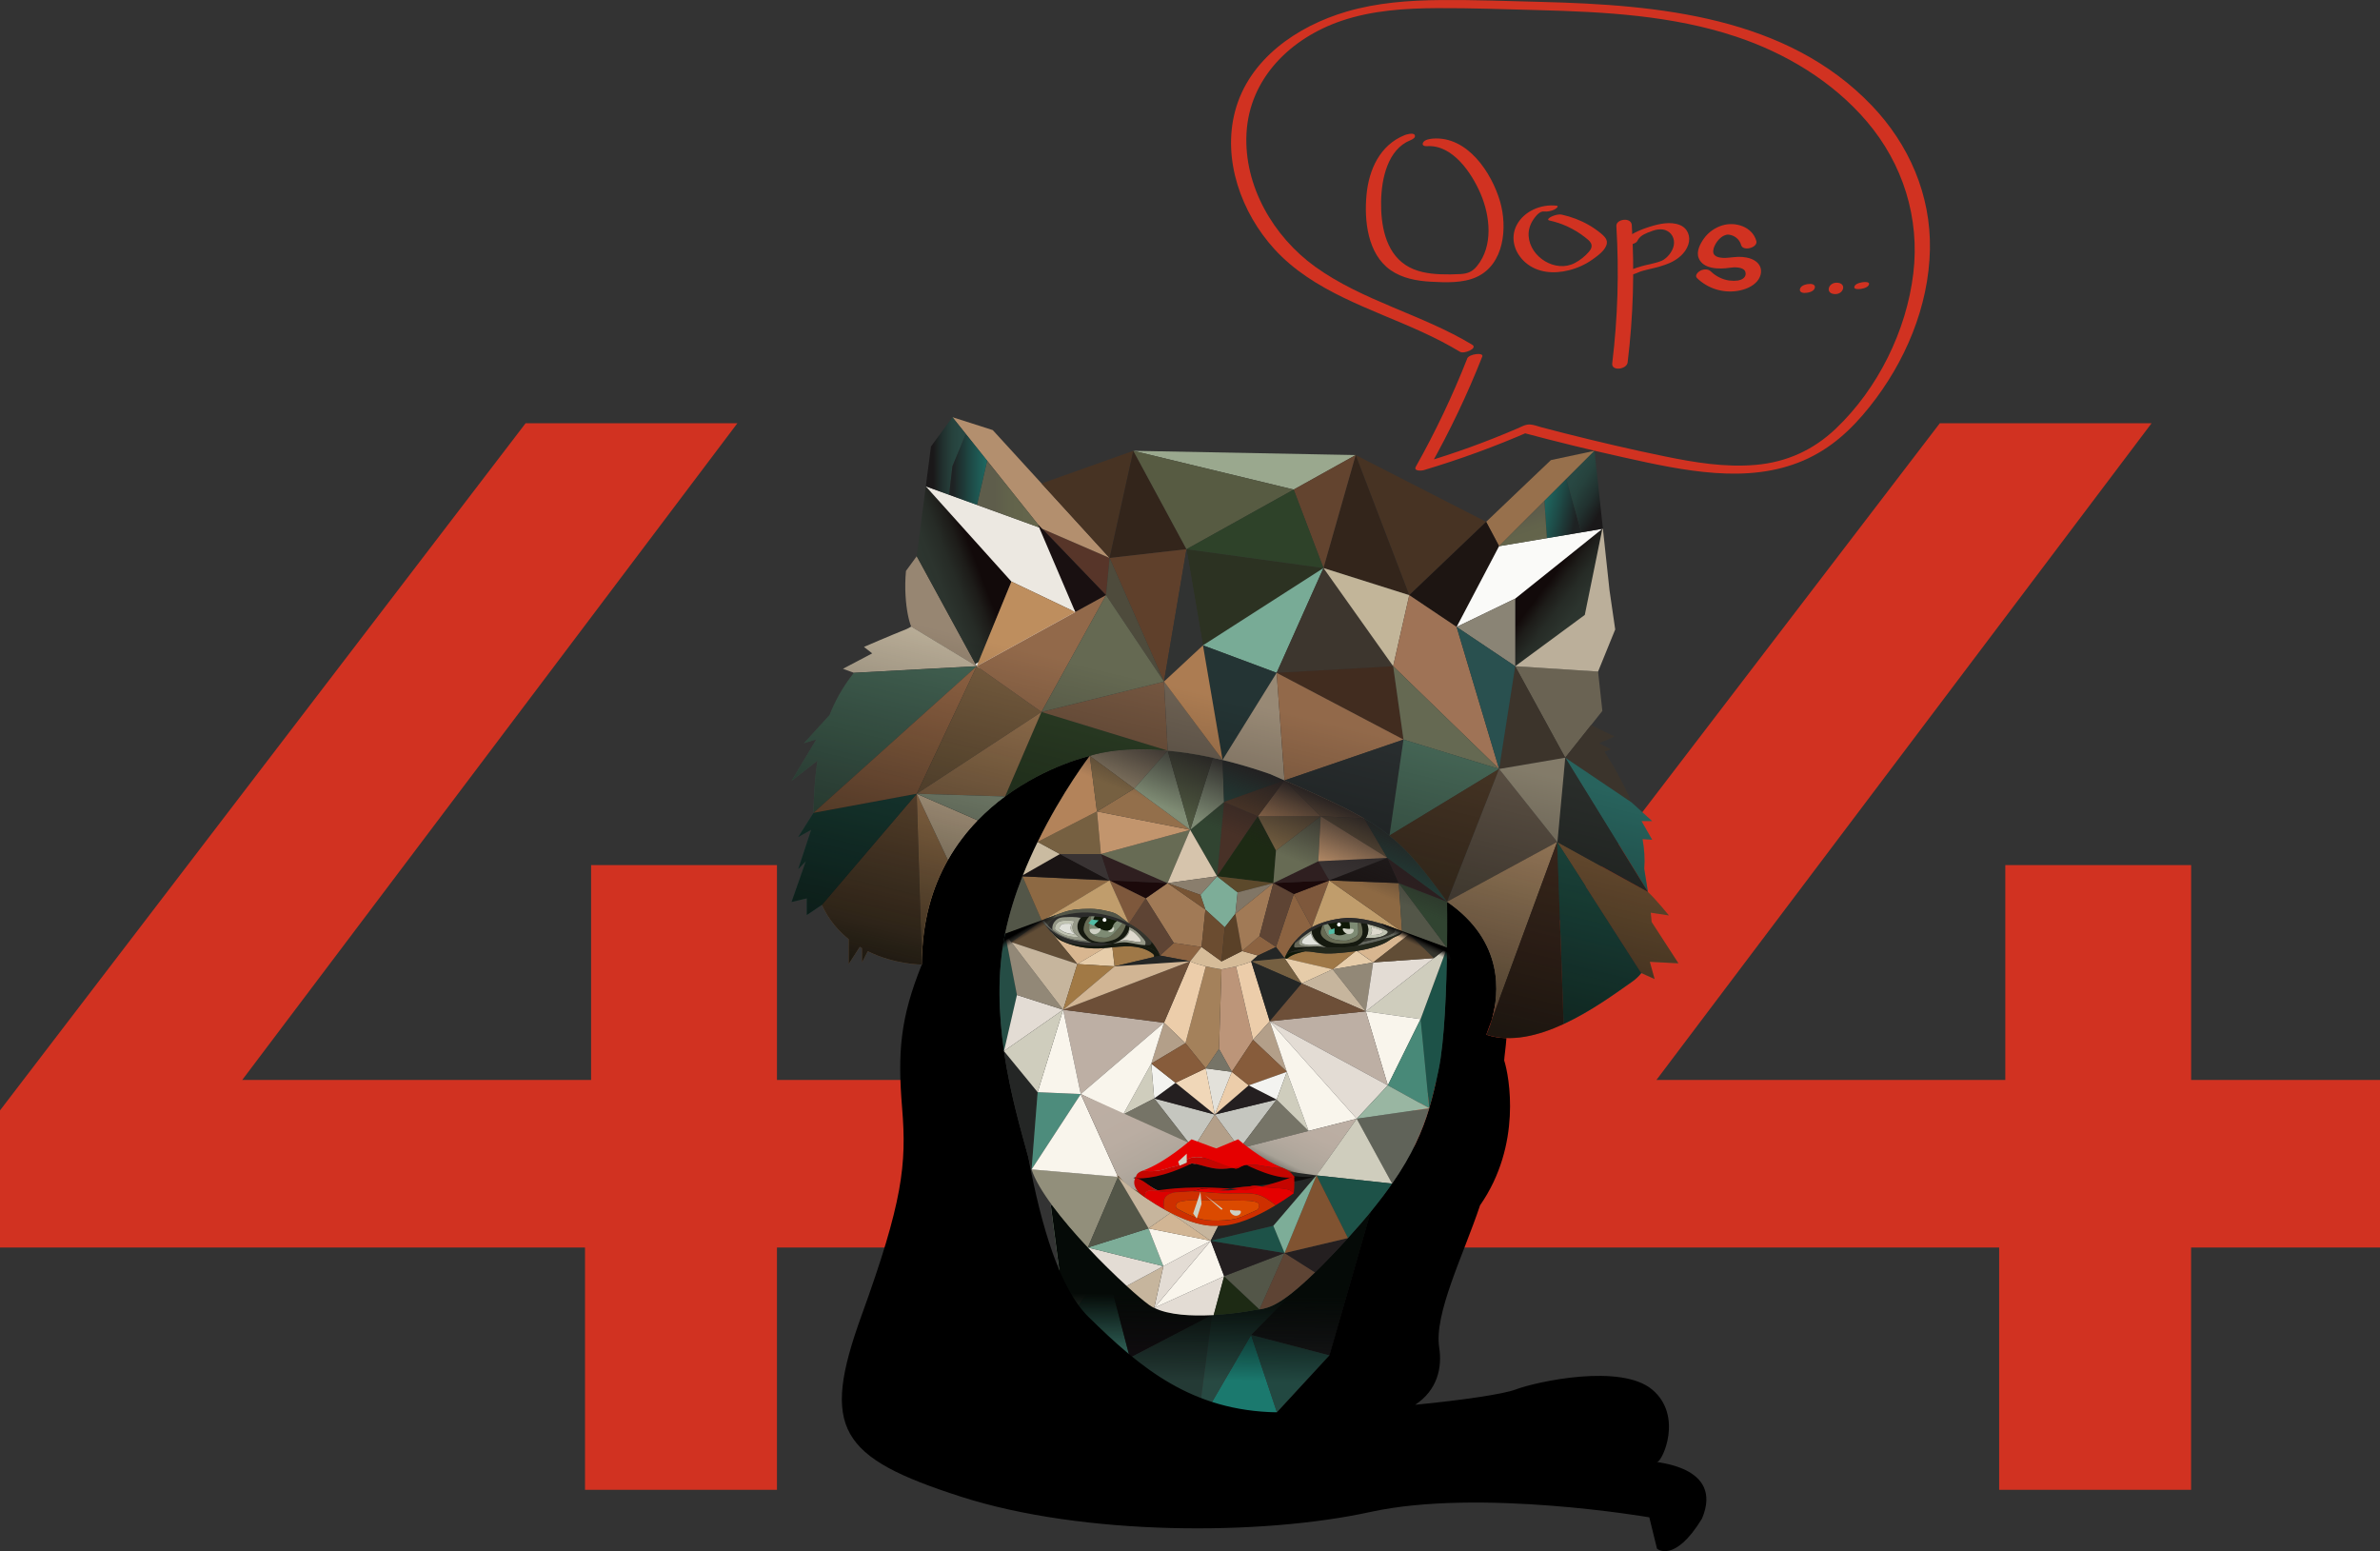 <?xml version="1.0" encoding="UTF-8"?>
<svg id="Layer_2" data-name="Layer 2" xmlns="http://www.w3.org/2000/svg" width="453.82" height="295.75" xmlns:xlink="http://www.w3.org/1999/xlink" viewBox="0 0 453.82 295.75">
  <rect x="0" y="0" width="453.82" height="295.75" fill="#333333" stroke="none"/>
  <defs>
    <style>
      .cls-1, .cls-2, .cls-3, .cls-4 {
        fill: none;
      }

      .cls-5 {
        fill: #d6bc99;
      }

      .cls-6 {
        fill: #8a8475;
      }

      .cls-7 {
        fill: #ce2f00;
      }

      .cls-8 {
        fill: #28635d;
      }

      .cls-9 {
        fill: #d8b690;
      }

      .cls-10 {
        fill: #c09d6c;
      }

      .cls-11 {
        fill: #1b090a;
      }

      .cls-12 {
        fill: #656952;
      }

      .cls-13 {
        fill: #9aa88e;
      }

      .cls-14 {
        fill: #775d3f;
      }

      .cls-15 {
        fill: #a17a56;
      }

      .cls-16 {
        fill: #4e4b3c;
      }

      .cls-17 {
        fill: #488978;
      }

      .cls-18 {
        fill: #292d1e;
      }

      .cls-19 {
        fill: #e6cca9;
      }

      .cls-20 {
        fill: #76b19f;
      }

      .cls-21 {
        fill: #8d6943;
      }

      .cls-22 {
        fill: #b38f6e;
      }

      .cls-23 {
        fill: #412c1f;
      }

      .cls-24 {
        fill: #eccdaa;
      }

      .cls-25 {
        fill: url(#linear-gradient-8);
      }

      .cls-26 {
        fill: url(#linear-gradient-7);
      }

      .cls-27 {
        fill: url(#linear-gradient-5);
      }

      .cls-28 {
        fill: url(#linear-gradient-6);
      }

      .cls-29 {
        fill: url(#linear-gradient-9);
      }

      .cls-30 {
        fill: url(#linear-gradient-4);
      }

      .cls-31 {
        fill: url(#linear-gradient-3);
      }

      .cls-32 {
        fill: url(#linear-gradient-2);
      }

      .cls-33 {
        fill: #f3f3f0;
      }

      .cls-34 {
        fill: #db4a00;
      }

      .cls-35 {
        fill: #314431;
      }

      .cls-36 {
        fill: #f0d7b8;
      }

      .cls-37 {
        fill: #c0c3b2;
      }

      .cls-38 {
        fill: #7e583c;
      }

      .cls-2 {
        stroke: #fff;
      }

      .cls-2, .cls-3, .cls-4 {
        stroke-miterlimit: 10;
      }

      .cls-39 {
        fill: #4d563f;
      }

      .cls-40 {
        fill: #676b54;
      }

      .cls-41 {
        fill: #3d362e;
      }

      .cls-42 {
        fill: #e9cfac;
      }

      .cls-43 {
        fill: #e0e1da;
      }

      .cls-44 {
        fill: #242625;
      }

      .cls-45 {
        fill: #baae98;
      }

      .cls-3 {
        stroke: #614d36;
      }

      .cls-46 {
        fill: #0f1907;
      }

      .cls-47 {
        fill: #8a7e6d;
      }

      .cls-48 {
        fill: #614d36;
      }

      .cls-49 {
        fill: #c40500;
      }

      .cls-50 {
        fill: url(#linear-gradient);
      }

      .cls-51 {
        fill: #5a4f43;
      }

      .cls-52 {
        fill: #151014;
      }

      .cls-53 {
        fill: #573529;
      }

      .cls-54 {
        fill: #2b2b2a;
      }

      .cls-55 {
        fill: #1a1a1c;
      }

      .cls-56 {
        fill: #3b342c;
      }

      .cls-57 {
        fill: #15190f;
      }

      .cls-58 {
        fill: #d6c4ac;
      }

      .cls-59 {
        fill: #8c6341;
      }

      .cls-60 {
        fill: #775434;
      }

      .cls-61 {
        fill: #274942;
      }

      .cls-62 {
        fill: #63442f;
      }

      .cls-63 {
        fill: #6b4c30;
      }

      .cls-64 {
        fill: #5f402b;
      }

      .cls-65 {
        fill: #c2956d;
      }

      .cls-66 {
        fill: #606359;
      }

      .cls-67 {
        fill: #1b796e;
      }

      .cls-68 {
        fill: #243a35;
      }

      .cls-69 {
        fill: #988975;
      }

      .cls-70 {
        fill: #448b7d;
      }

      .cls-71 {
        fill: #928877;
      }

      .cls-72 {
        fill: #5e4434;
      }

      .cls-73 {
        fill: #c5c6bf;
      }

      .cls-74 {
        fill: #e3dcd4;
      }

      .cls-75 {
        fill: #0c0b0b;
      }

      .cls-76 {
        fill: #97704c;
      }

      .cls-77 {
        fill: #cabba1;
      }

      .cls-78 {
        fill: #6a6353;
      }

      .cls-79 {
        fill: #928f7b;
      }

      .cls-80 {
        fill: #1a1414;
      }

      .cls-81 {
        fill: #34352d;
      }

      .cls-82 {
        fill: #959887;
      }

      .cls-83 {
        fill: #e3e1da;
      }

      .cls-84 {
        fill: #978672;
      }

      .cls-85 {
        fill: #b0b4a2;
      }

      .cls-86 {
        fill: #446454;
      }

      .cls-87 {
        fill: #2d4026;
      }

      .cls-88 {
        fill: #5a4128;
      }

      .cls-89 {
        fill: #1d1512;
      }

      .cls-90 {
        fill: #fff;
      }

      .cls-91 {
        fill: #875c3b;
      }

      .cls-92 {
        fill: #fafaf8;
      }

      .cls-93 {
        fill: #1e4c42;
      }

      .cls-94 {
        fill: #d13221;
      }

      .cls-95 {
        fill: #2c3222;
      }

      .cls-96 {
        fill: #c2b599;
      }

      .cls-97 {
        fill: #99b6a2;
      }

      .cls-98 {
        fill: #51bca4;
      }

      .cls-99 {
        fill: #a4815b;
      }

      .cls-100 {
        fill: #a68562;
      }

      .cls-101 {
        fill: #e50000;
      }

      .cls-102 {
        fill: #191011;
      }

      .cls-103 {
        fill: #bdafa4;
      }

      .cls-104 {
        fill: #cfcdbd;
      }

      .cls-105 {
        fill: #575b42;
      }

      .cls-106 {
        fill: #7e8b74;
      }

      .cls-107 {
        fill: #254d45;
      }

      .cls-108 {
        fill: url(#linear-gradient-10);
      }

      .cls-109 {
        fill: url(#linear-gradient-11);
      }

      .cls-110 {
        fill: url(#linear-gradient-12);
      }

      .cls-111 {
        fill: url(#linear-gradient-13);
      }

      .cls-112 {
        fill: url(#linear-gradient-14);
      }

      .cls-113 {
        fill: url(#linear-gradient-15);
      }

      .cls-114 {
        fill: #453424;
      }

      .cls-115 {
        fill: #78ab96;
      }

      .cls-116 {
        fill: #2e4229;
      }

      .cls-117 {
        fill: #be8e5e;
      }

      .cls-118 {
        fill: #473323;
      }

      .cls-119 {
        fill: #1d2a14;
      }

      .cls-120 {
        fill: #946645;
      }

      .cls-121 {
        fill: #24281c;
      }

      .cls-122 {
        fill: #bc9579;
      }

      .cls-123 {
        fill: #7dad98;
      }

      .cls-124 {
        fill: #9c7752;
      }

      .cls-125 {
        fill: #9f7847;
      }

      .cls-126 {
        fill: #805331;
      }

      .cls-4 {
        stroke: #241f20;
        stroke-width: .75px;
      }

      .cls-127 {
        fill: #676858;
      }

      .cls-128 {
        fill: #b39f89;
      }

      .cls-129 {
        fill: #766041;
      }

      .cls-130 {
        fill: #292d2a;
      }

      .cls-131 {
        fill: #d00;
      }

      .cls-132 {
        fill: #243434;
      }

      .cls-133 {
        fill: #92694a;
      }

      .cls-134 {
        fill: #402b1f;
      }

      .cls-135 {
        fill: #535648;
      }

      .cls-136 {
        fill: #3c342b;
      }

      .cls-137 {
        fill: #33251b;
      }

      .cls-138 {
        fill: #ece8e1;
      }

      .cls-139 {
        fill: #241f20;
      }

      .cls-140 {
        fill: #6d6153;
      }

      .cls-141 {
        fill: #21463e;
      }

      .cls-142 {
        fill: #29504f;
      }

      .cls-143 {
        fill: #c6b59d;
      }

      .cls-144 {
        fill: #2f1f20;
      }

      .cls-145 {
        fill: #808d75;
      }

      .cls-146 {
        fill: #393333;
      }

      .cls-147 {
        fill: #dedace;
      }

      .cls-148 {
        fill: #a17945;
      }

      .cls-149 {
        fill: #6d4f38;
      }

      .cls-150 {
        fill: #91a98f;
      }

      .cls-151 {
        fill: #837661;
      }

      .cls-152 {
        fill: #cdd0c3;
      }

      .cls-153 {
        fill: #817666;
      }

      .cls-154 {
        fill: #1d5248;
      }

      .cls-155 {
        fill: #292e2f;
      }

      .cls-156 {
        fill: #f9f5ec;
      }

      .cls-157 {
        fill: #593e2a;
      }

      .cls-158 {
        fill: #483127;
      }

      .cls-159 {
        fill: #715334;
      }

      .cls-160 {
        fill: #745640;
      }

      .cls-161 {
        fill: #767467;
      }

      .cls-162 {
        fill: #224841;
      }

      .cls-163 {
        fill: #d1b594;
      }

      .cls-164 {
        fill: #7c5b3d;
      }

      .cls-165 {
        fill: #837b69;
      }

      .cls-166 {
        fill: #9f7356;
      }

      .cls-167 {
        fill: #63665d;
      }

      .cls-168 {
        fill: #5c492b;
      }

      .cls-169 {
        fill: #313332;
      }

      .cls-170 {
        fill: #4d8c7c;
      }

      .cls-171 {
        fill: #bbaf9a;
      }

      .cls-172 {
        fill: #936f4b;
      }

      .cls-173 {
        fill: #ac7c52;
      }

      .cls-174 {
        fill: #b3835a;
      }
    </style>
    <linearGradient id="linear-gradient" x1="230.65" y1="246.89" x2="230.45" y2="263.27" gradientUnits="userSpaceOnUse">
      <stop offset="0" stop-color="#050a07"/>
      <stop offset="1" stop-color="#000" stop-opacity="0"/>
    </linearGradient>
    <linearGradient id="linear-gradient-2" x1="212.73" y1="205.06" x2="225.16" y2="228.47" gradientUnits="userSpaceOnUse">
      <stop offset="0" stop-color="#bdafa4"/>
      <stop offset=".42" stop-color="#baada2"/>
      <stop offset=".64" stop-color="#b2a89d"/>
      <stop offset=".79" stop-color="#a8a297"/>
      <stop offset=".82" stop-color="#969187"/>
      <stop offset=".88" stop-color="#68655f"/>
      <stop offset=".97" stop-color="#242625"/>
    </linearGradient>
    <linearGradient id="linear-gradient-3" x1="251.47" y1="208.02" x2="241.74" y2="228.1" gradientUnits="userSpaceOnUse">
      <stop offset="0" stop-color="#bdafa4"/>
      <stop offset=".36" stop-color="#baada2"/>
      <stop offset=".54" stop-color="#b2a89d"/>
      <stop offset=".67" stop-color="#a8a297"/>
      <stop offset=".7" stop-color="#969187"/>
      <stop offset=".76" stop-color="#68655f"/>
      <stop offset=".83" stop-color="#242625"/>
    </linearGradient>
    <linearGradient id="linear-gradient-4" x1="245.61" y1="147.69" x2="229.38" y2="187.61" gradientUnits="userSpaceOnUse">
      <stop offset=".02" stop-color="#231f20"/>
      <stop offset=".11" stop-color="#231f20" stop-opacity=".69"/>
      <stop offset=".34" stop-color="#231f20" stop-opacity="0"/>
    </linearGradient>
    <linearGradient id="linear-gradient-5" x1="193.8" y1="177.88" x2="195.66" y2="181.13" gradientUnits="userSpaceOnUse">
      <stop offset=".02" stop-color="#000"/>
      <stop offset=".39" stop-color="#231f20" stop-opacity="0"/>
    </linearGradient>
    <linearGradient id="linear-gradient-6" x1="266.48" y1="179.65" x2="268.04" y2="183.05" gradientTransform="translate(538.73) rotate(-180) scale(1 -1)" xlink:href="#linear-gradient-5"/>
    <linearGradient id="linear-gradient-7" x1="290.83" y1="109.11" x2="304.12" y2="119.1" gradientUnits="userSpaceOnUse">
      <stop offset=".28" stop-color="#120a0a"/>
      <stop offset=".4" stop-color="#1d1c19"/>
      <stop offset=".55" stop-color="#262b26"/>
      <stop offset=".72" stop-color="#2c342e"/>
      <stop offset=".98" stop-color="#2e3731"/>
    </linearGradient>
    <linearGradient id="linear-gradient-8" x1="191.18" y1="106.1" x2="174.32" y2="112.59" xlink:href="#linear-gradient-7"/>
    <linearGradient id="linear-gradient-9" x1="176.53" y1="86.94" x2="184.17" y2="86.94" gradientUnits="userSpaceOnUse">
      <stop offset=".18" stop-color="#1a1819"/>
      <stop offset=".43" stop-color="#21312f"/>
      <stop offset=".66" stop-color="#26423d"/>
      <stop offset=".84" stop-color="#284843"/>
    </linearGradient>
    <linearGradient id="linear-gradient-10" x1="186.29" y1="94.2" x2="198.14" y2="94.2" gradientUnits="userSpaceOnUse">
      <stop offset=".28" stop-color="#5e5d4b"/>
      <stop offset=".52" stop-color="#62634b"/>
      <stop offset=".98" stop-color="#65664c"/>
    </linearGradient>
    <linearGradient id="linear-gradient-11" x1="180.97" y1="89.51" x2="188.23" y2="89.51" gradientUnits="userSpaceOnUse">
      <stop offset=".1" stop-color="#1e2223"/>
      <stop offset=".6" stop-color="#1e4c48"/>
      <stop offset=".98" stop-color="#1e6861"/>
    </linearGradient>
    <linearGradient id="linear-gradient-12" x1="304.48" y1="98.81" x2="294.03" y2="96.29" gradientUnits="userSpaceOnUse">
      <stop offset=".36" stop-color="#1e2223"/>
      <stop offset=".71" stop-color="#1e4c48"/>
      <stop offset=".98" stop-color="#1e6861"/>
    </linearGradient>
    <linearGradient id="linear-gradient-13" x1="289.04" y1="96.45" x2="291.94" y2="105.09" xlink:href="#linear-gradient-10"/>
    <linearGradient id="linear-gradient-14" x1="309.58" y1="97.92" x2="297.69" y2="90.57" gradientUnits="userSpaceOnUse">
      <stop offset=".28" stop-color="#1a1819"/>
      <stop offset=".49" stop-color="#21312f"/>
      <stop offset=".69" stop-color="#26423d"/>
      <stop offset=".84" stop-color="#284843"/>
    </linearGradient>
    <linearGradient id="linear-gradient-15" x1="225.21" y1="209.29" x2="264.52" y2="44.8" gradientUnits="userSpaceOnUse">
      <stop offset="0" stop-color="#050a07"/>
      <stop offset=".11" stop-color="#030604" stop-opacity=".65"/>
      <stop offset=".45" stop-color="#000" stop-opacity="0"/>
    </linearGradient>
  </defs>
  <g id="MATOAKA-dynamic">
    <g>
      <path class="cls-94" d="M184.17,237.85h-36.02v46.19h-36.6v-46.19H0v-26.14L100.22,80.7h40.38l-94.41,125.2h66.52v-40.96h35.44v40.96h36.02v31.95Z"/>
      <path class="cls-94" d="M453.82,237.85h-36.02v46.19h-36.6v-46.19h-111.54v-26.14l100.22-131.01h40.38l-94.41,125.2h66.52v-40.96h35.44v40.96h36.02v31.95Z"/>
      <g id="neck">
        <g id="neck-2" data-name="neck">
          <path class="cls-55" d="M261.34,231.09c-1.28,1.56-2.69,3.19-4.27,4.92-2.45,2.68-4.52,4.83-6.28,6.54-1.59,1.55-2.93,2.74-4.08,3.68l-8.14,8.28,14.94,3.91,7.85-27.33h0Z"/>
          <path class="cls-150" d="M210.89,241.35c-1.12-1.12-2.28-2.3-3.42-3.52-2.47-2.64-4.88-5.43-6.82-8.06h-.3s2.95,22.53,2.95,22.53l7.59-10.9v-.05Z"/>
          <polygon class="cls-20" points="203.3 252.29 218.29 277.36 215.44 258.88 203.3 252.29"/>
          <polygon class="cls-70" points="210.89 241.39 203.3 252.29 215.44 258.88 210.89 241.39"/>
          <polygon class="cls-85" points="218.29 277.36 229.89 284.04 228.3 272.14 215.44 258.88 218.29 277.36"/>
          <polygon class="cls-18" points="228.3 272.14 229.89 284.04 243.49 269.28 243.49 269.28 228.3 272.14"/>
          <polygon class="cls-67" points="228.3 272.14 243.49 269.28 238.56 254.52 228.3 272.14"/>
          <polygon class="cls-162" points="238.56 254.52 243.49 269.28 253.5 258.42 238.56 254.52"/>
          <path class="cls-52" d="M220.12,249.34c-.37-.18-.71-.38-1.02-.61-.99-.73-2.48-1.98-4.23-3.58-1.23-1.12-2.58-2.41-3.98-3.8v.05s4.55,17.48,4.55,17.48l15.67-8.15c-3.87.19-8.21-.01-10.99-1.39Z"/>
          <polygon class="cls-68" points="215.44 258.88 228.3 272.14 231.11 250.73 215.44 258.88"/>
          <path class="cls-61" d="M240.2,249.63c-.45.06-.86.11-1.29.19-1.17.23-4.1.7-7.44.88-.12,0-.23.01-.35.02l-2.82,21.41,10.26-17.62,8.14-8.28c-3.4,2.76-5.11,3.19-6.51,3.39Z"/>
        </g>
        <path id="shadow" class="cls-50" d="M261.34,231.09c-1.28,1.56-2.69,3.19-4.27,4.92-2.45,2.68-4.52,4.83-6.28,6.54-1.59,1.55-2.93,2.74-4.08,3.68-3.4,2.76-5.11,3.19-6.51,3.39-.45.06-.86.11-1.29.19-1.17.23-4.1.7-7.44.88-.12,0-.23.01-.35.02-3.87.19-8.21-.01-10.99-1.39-.37-.18-.71-.38-1.02-.61-.99-.73-2.48-1.98-4.23-3.58-1.23-1.12-2.58-2.41-3.98-3.8-1.12-1.12-2.28-2.3-3.42-3.52-2.47-2.64-4.88-5.43-6.82-8.06h-.3s2.95,22.53,2.95,22.53l14.99,25.07,11.61,6.68,13.6-14.76,10-10.85,7.85-27.33h0Z"/>
      </g>
      <g id="hair">
        <path d="M316.01,278.72c.99-.14,4.98-8.78-.96-13.78-5.95-5-21.89-1.59-26.12,0-2.27.85-9.88,1.99-19.08,2.89,4.26-2.81,5.17-7.11,4.58-10.91-1.01-6.46,4.6-17.59,7.79-27.12,8.01-11.51,5.57-24.61,4.6-27.62.05-.91.28-2.29.43-4.25-1.31-.04-2.59-.24-3.84-.66l1.06-2.89c1.38-4.86,2.45-14.89-8.56-22.45,0,0,0,0,0,0,0,0,0,0,0,0,0,0,.06,3.72,0,8.78-.09,7.43-.44,17.75-1.63,23.37-.52,2.46-1.04,4.82-1.76,7.22-1.31,4.37-3.27,8.88-7.08,14.37-2.15,3.1-4.3,5.48-4.11,5.43h0s-7.85,27.33-7.85,27.33l-9.99,10.84c-16.24-.28-25.95-8.37-35.95-18.21-5.47-5.38-8.98-17.18-11.48-30.5-1.24-4.58-3.42-11.84-4.63-20.16h0s0,0,0,0c-1.01-7.01-1.33-14.77.2-22.3,0-.01,0-.03,0-.04.77-3.78,1.95-7.48,3.32-10.97l.1-.24c.87-2.21,1.82-4.32,2.8-6.32,4.69-9.61,9.94-16.4,9.94-16.4,0,0-8.1,1.79-16.16,7.73-1.77,1.31-3.54,2.81-5.22,4.55-2.09,2.16-4.04,4.66-5.69,7.56-2.98,5.25-4.96,11.8-4.95,19.94-4.09,10.12-4.64,16.66-3.75,27.38.89,10.72.08,17.94-7.74,39.52-7.82,21.58-4.31,27.06,18.94,34.54,23.25,7.48,57.24,7.48,78.08,2.92,20.84-4.57,53.19,1.02,53.19,1.02l1.47,5.98s3.3,2.9,8.57-5.72c4.36-10.26-9.56-10.7-8.57-10.85Z"/>
      </g>
      <g id="face">
        <polygon class="cls-83" points="229.91 203.69 231.64 212.5 234.88 204.35 229.91 203.69"/>
        <polygon class="cls-73" points="231.64 212.5 220.08 209.43 227.51 218.96 231.64 212.5"/>
        <polygon class="cls-73" points="243.43 209.64 231.64 212.5 236.39 218.96 243.43 209.64"/>
        <path class="cls-44" d="M191.44,200.4c1.38,9.56,4.06,17.72,5.11,22.02.04.17.1.36.16.54l1.16-14.72-6.43-7.83Z"/>
        <polygon class="cls-4" points="246.7 170.46 253.46 167.86 242.8 168.37 246.7 170.46"/>
        <polygon class="cls-38" points="246.7 170.46 250.14 176.8 253.46 167.86 246.7 170.46"/>
        <path class="cls-10" d="M250.14,176.8c1.64-.89,3.76-1.57,6.5-1.78,0,0,1.28-.11,3.52.29,1.82.33,4.27.99,7.2,2.33l-13.89-9.78-3.32,8.94Z"/>
        <polygon class="cls-21" points="253.46 167.86 267.35 177.64 266.72 168.37 253.46 167.86"/>
        <polygon class="cls-135" points="267.35 177.64 275.92 180.7 266.72 168.37 267.35 177.64"/>
        <path class="cls-35" d="M275.93,171.92l-9.21-3.54,9.21,12.33c.06-5.06,0-8.78,0-8.78Z"/>
        <path class="cls-135" d="M191.65,178.06l7.03-2.46-3.71-8.51c-1.37,3.49-2.54,7.19-3.32,10.97Z"/>
        <polygon class="cls-21" points="194.97 167.09 198.68 175.6 211.56 167.86 194.97 167.09"/>
        <path class="cls-80" d="M194.97,167.09c.03-.08.07-.16.1-.24l-.4.23,16.17.76,11.81.54-11.08-.51-16.59-.78Z"/>
        <polygon class="cls-144" points="211.56 167.86 222.63 168.37 209.92 162.83 211.56 167.86"/>
        <path class="cls-80" d="M211.56,167.86l-9.45-5.03-7.04,4.01c-.03.08-.07.16-.1.24l16.59.78Z"/>
        <polygon class="cls-146" points="209.92 162.83 202.11 162.83 211.56 167.86 209.92 162.83"/>
        <polygon class="cls-15" points="223.81 179.77 229.11 180.55 229.85 173.42 222.63 168.37 218.46 171.28 223.81 179.77"/>
        <polygon class="cls-11" points="222.63 168.37 211.56 167.86 218.46 171.28 222.63 168.37"/>
        <polygon class="cls-59" points="221.2 182.18 226.95 183.27 229.11 180.55 223.81 179.77 221.2 182.18"/>
        <path class="cls-72" d="M218.46,171.28l-3.18,4.8c4.58,2.46,5.93,6.1,5.93,6.1l2.6-2.41-5.35-8.49Z"/>
        <polygon class="cls-38" points="218.46 171.28 211.56 167.86 215.27 176.08 218.46 171.28"/>
        <path class="cls-77" d="M195.06,166.84l7.04-4.01-4.24-2.31c-.97,2-1.93,4.11-2.8,6.32Z"/>
        <polygon class="cls-40" points="209.92 162.83 222.63 168.37 226.95 158.21 209.92 162.83"/>
        <polygon class="cls-129" points="197.86 160.52 202.11 162.83 209.92 162.83 209.17 154.71 197.86 160.52"/>
        <path class="cls-174" d="M197.86,160.52l11.31-5.81-1.36-10.59s-5.25,6.78-9.94,16.4Z"/>
        <polygon class="cls-65" points="209.17 154.71 209.92 162.83 226.95 158.21 209.17 154.71"/>
        <polygon class="cls-1" points="191.43 200.4 191.44 200.4 191.44 200.39 191.43 200.4"/>
        <polygon class="cls-123" points="235.56 174.21 235.99 170.14 232.07 167.07 228.9 170.61 229.85 173.42 233.54 176.8 235.56 174.21"/>
        <path class="cls-107" d="M191.65,178.06s0,.03,0,.04c-1.54,7.53-1.22,15.29-.2,22.3h0s2.47-10.69,2.47-10.69l-2.26-11.65Z"/>
        <polygon class="cls-74" points="202.72 192.52 193.91 189.7 191.44 200.39 202.72 192.52"/>
        <polygon class="cls-71" points="191.65 178.06 193.91 189.7 202.72 192.52 191.65 178.06"/>
        <path class="cls-10" d="M206.5,173.3c.97-.04,1.95-.05,2.91.07.55.07,1.08.19,1.62.31.6.13,1.22.27,1.77.55.37.19.7.45,1.03.7.47.36.94.72,1.42,1.08l-3.69-8.16-12.12,7.28c1.58-.49,3.09-1.25,4.72-1.58.77-.16,1.56-.22,2.34-.25Z"/>
        <polygon class="cls-81" points="191.65 178.06 192.86 179.64 198.68 175.6 191.65 178.06"/>
        <path class="cls-4" d="M229.91,184.24h.01s.02,0,.02,0c-.01,0-.02,0-.03,0Z"/>
        <polygon class="cls-4" points="235.69 184.24 235.69 184.24 235.69 184.24 235.69 184.24"/>
        <polygon class="cls-11" points="246.7 170.46 253.46 167.86 242.8 168.37 246.7 170.46"/>
        <polygon class="cls-146" points="251.37 164.2 253.46 167.86 264.54 163.55 251.37 164.2"/>
        <polygon class="cls-144" points="242.8 168.37 253.46 167.86 251.37 164.2 242.8 168.37"/>
        <polygon class="cls-144" points="264.54 163.55 266.72 168.37 275.93 171.92 264.54 163.55"/>
        <polygon class="cls-80" points="253.46 167.86 266.72 168.37 264.54 163.55 253.46 167.86"/>
        <path class="cls-59" d="M246.7,170.46l-3.39,10.09,1.62,2.13c.08-.18.18-.4.31-.66.71-1.4,2.26-3.8,4.89-5.22l-3.44-6.34Z"/>
        <path class="cls-122" d="M235.69,184.24c-.74.18-1.65.37-2.77.57l-.48,15.17,2.44,4.37,4.05-6.09-3.25-14.01h0Z"/>
        <path class="cls-99" d="M229.94,184.25h-.02s-3.88,14.65-3.88,14.65l3.87,4.79,2.53-3.7.48-15.17c-1.2-.18-2.18-.38-2.98-.57Z"/>
        <path class="cls-24" d="M226.04,198.89l3.88-14.65h-.01c-2.16-.52-2.96-.97-2.96-.97l-5,11.72,4.09,3.91Z"/>
        <path class="cls-24" d="M235.69,184.24l3.25,14.01,3.18-3.54-3.54-11.41s-.71.41-2.88.94h0Z"/>
        <path class="cls-5" d="M236.85,181.32l-3.93,1.98-3.81-2.75-2.16,2.72s.8.46,2.96.97c.01,0,.02,0,.03,0,.8.19,1.78.38,2.98.57,1.11-.2,2.02-.39,2.77-.57,0,0,0,0,0,0,2.17-.53,2.88-.94,2.88-.94l1.27-1.12-3-.86Z"/>
        <polygon class="cls-63" points="233.54 176.8 229.85 173.42 229.11 180.55 232.92 183.3 233.54 176.8"/>
        <polygon class="cls-88" points="236.85 181.32 235.56 174.21 233.54 176.8 232.92 183.3 236.85 181.32"/>
        <polygon class="cls-158" points="233.4 152.89 232.07 167.07 239.85 155.62 233.4 152.89"/>
        <polygon class="cls-119" points="239.85 155.62 232.07 167.07 242.8 168.37 243.31 162.16 239.85 155.62"/>
        <polygon class="cls-168" points="232.07 167.07 235.99 170.14 242.8 168.37 232.07 167.07"/>
        <polygon class="cls-153" points="242.8 168.37 235.99 170.14 235.56 174.21 242.8 168.37"/>
        <polygon class="cls-35" points="226.95 158.21 232.07 167.07 233.4 152.89 226.95 158.21"/>
        <polygon class="cls-58" points="222.63 168.37 232.07 167.07 226.95 158.21 222.63 168.37"/>
        <path class="cls-106" d="M233.12,144.88c-.62-.15-1.23-.29-1.83-.42l-4.33,13.75,6.45-5.31-.28-8.01Z"/>
        <polygon class="cls-47" points="232.07 167.07 222.63 168.37 228.9 170.61 232.07 167.07"/>
        <polygon class="cls-60" points="222.63 168.37 229.85 173.42 228.9 170.61 222.63 168.37"/>
        <path class="cls-172" d="M260.1,156.02c-3.68-2.14-8.36-4.27-15.16-7.24l6.9,6.84,8.27.4Z"/>
        <polygon class="cls-40" points="243.31 162.16 242.8 168.37 251.37 164.2 251.83 155.62 243.31 162.16"/>
        <polygon class="cls-129" points="239.85 155.62 243.31 162.16 251.83 155.62 239.85 155.62"/>
        <polygon class="cls-129" points="251.83 155.62 264.54 163.55 260.1 156.02 251.83 155.62"/>
        <polygon class="cls-65" points="251.37 164.2 264.54 163.55 251.83 155.62 251.37 164.2"/>
        <path class="cls-141" d="M260.1,156.02l4.44,7.53,11.39,8.37c-6.06-8.37-9.38-12.15-15.83-15.9Z"/>
        <polygon class="cls-174" points="244.94 148.78 239.85 155.62 251.83 155.62 244.94 148.78"/>
        <polygon class="cls-59" points="236.85 181.32 239.85 182.18 243.31 180.55 240.16 178.45 236.85 181.32"/>
        <polygon class="cls-15" points="242.8 168.37 235.56 174.21 236.85 181.32 240.16 178.45 242.8 168.37"/>
        <polygon class="cls-72" points="242.8 168.37 240.16 178.45 243.31 180.55 246.7 170.46 242.8 168.37"/>
        <path class="cls-9" d="M267.38,177.65c-.07.19-.21.36-.37.48-.3.23-.66.34-1,.49-.55.25-1.03.64-1.55.95-.55.33-1.15.57-1.75.78-1.28.45-2.61.74-3.95.95l3.09,2.18,6.88-5.36-1.34-.48Z"/>
        <path class="cls-19" d="M258.5,181.35l-4.39,3.47,7.73-1.32-3.09-2.18c-.08.01-.17.03-.25.04Z"/>
        <path class="cls-125" d="M258.5,181.35c-.92.14-1.84.24-2.77.32-1.31.12-2.63.2-3.93.05-.69-.08-1.37-.22-2.06-.29-.27-.03-.54-.04-.81-.04-1.18.21-2.38.51-3.34,1.22-.07.05-.14.12-.21.18l8.73,2.03,4.39-3.47Z"/>
        <path class="cls-19" d="M210.6,180.76l-5.17,3.04,7.1.44-.42-3.63c-.5.05-1.01.1-1.51.14Z"/>
        <path class="cls-125" d="M219.73,181.76c-1.41-1.07-3.27-1.37-5.05-1.34-.86.02-1.72.1-2.57.19l.42,3.63,7.49-1.78c.05-.07.08-.17.06-.26-.04-.19-.19-.33-.35-.45Z"/>
        <path class="cls-9" d="M209.38,180.83c-2.11.05-4.24-.32-6.2-1.11-.48-.19-.96-.41-1.38-.71-.52-.37-.95-.86-1.37-1.34-.04-.03-.08-.06-.12-.09l5.13,6.22,5.17-3.04c-.41.03-.81.06-1.22.07Z"/>
        <polygon class="cls-9" points="210.6 180.76 205.43 183.8 210.6 180.76 210.6 180.76"/>
        <path class="cls-154" d="M275.92,180.7l-5.04,13.6,1.65,16.99c.72-2.4,1.24-4.76,1.76-7.22,1.19-5.62,1.54-15.94,1.63-23.37Z"/>
        <polygon class="cls-104" points="275.92 180.7 260.43 192.82 270.88 194.3 275.92 180.7"/>
        <path class="cls-48" d="M199.01,175.99c-.11-.13-.22-.27-.33-.4l-5.82,4.05,12.57,4.16-6.43-7.81Z"/>
        <polygon class="cls-143" points="192.86 179.64 202.72 192.52 205.43 183.8 192.86 179.64"/>
        <polygon class="cls-156" points="260.43 192.82 264.63 206.93 270.88 194.3 260.43 192.82"/>
        <polygon class="cls-17" points="270.88 194.3 264.63 206.93 272.53 211.29 270.88 194.3"/>
        <polygon class="cls-103" points="260.43 192.82 242.12 194.71 264.63 206.93 260.43 192.82"/>
        <path class="cls-66" d="M258.7,213.29l6.75,12.37c3.81-5.49,5.77-10,7.08-14.37l-13.83,2Z"/>
        <polygon class="cls-74" points="242.12 194.71 258.7 213.29 264.63 206.93 242.12 194.71"/>
        <polygon class="cls-97" points="264.63 206.93 258.7 213.29 272.53 211.29 264.63 206.93"/>
        <polygon class="cls-170" points="197.86 208.23 196.7 222.96 206.08 208.59 197.86 208.23"/>
        <polygon class="cls-103" points="206.08 208.59 221.95 194.99 202.72 192.52 206.08 208.59"/>
        <polygon class="cls-149" points="202.72 192.52 221.95 194.99 226.95 183.27 202.72 192.52"/>
        <polygon class="cls-71" points="254.11 184.81 260.43 192.82 261.84 183.49 254.11 184.81"/>
        <polygon class="cls-44" points="243.31 180.55 239.85 182.18 238.57 183.3 244.94 182.68 243.31 180.55"/>
        <polygon class="cls-19" points="254.11 184.81 244.94 182.68 248.21 187.5 254.11 184.81"/>
        <polygon class="cls-129" points="244.94 182.68 238.57 183.3 248.21 187.5 248.21 187.5 244.94 182.68"/>
        <polygon class="cls-143" points="254.11 184.81 248.21 187.5 248.21 187.5 248.21 187.5 260.43 192.82 254.11 184.81"/>
        <polygon class="cls-44" points="238.57 183.3 242.12 194.71 248.21 187.5 238.57 183.3"/>
        <polygon class="cls-149" points="248.21 187.5 242.12 194.71 260.43 192.82 248.21 187.5"/>
        <polygon class="cls-44" points="221.2 182.18 212.53 184.24 226.95 183.27 221.2 182.18"/>
        <polygon class="cls-148" points="205.43 183.8 202.72 192.52 212.53 184.24 205.43 183.8"/>
        <polygon class="cls-163" points="212.53 184.24 202.72 192.52 226.95 183.27 212.53 184.24"/>
        <polygon class="cls-156" points="202.72 192.52 197.86 208.23 206.08 208.59 202.72 192.52"/>
        <polygon class="cls-104" points="191.44 200.39 191.44 200.4 197.86 208.23 202.72 192.52 191.44 200.39"/>
        <polygon class="cls-81" points="275.92 180.7 268.72 178.13 273.4 182.67 275.92 180.7"/>
        <polygon class="cls-74" points="260.43 192.82 273.4 182.67 261.84 183.49 260.43 192.82"/>
        <polygon class="cls-48" points="268.72 178.13 261.84 183.49 273.4 182.67 273.4 182.67 268.72 178.13"/>
        <path class="cls-141" d="M242.12,147.55c-3.23-1.13-6.22-1.99-9-2.66l.28,8.01,11.54-4.12c-.91-.4-1.84-.8-2.82-1.23Z"/>
        <polygon class="cls-157" points="233.4 152.89 239.85 155.62 244.94 148.78 233.4 152.89"/>
        <path class="cls-151" d="M216.28,150.36l6.38-7.25c-9.83-.9-14.85,1.02-14.85,1.02l8.47,6.23h0Z"/>
        <polygon class="cls-172" points="209.17 154.71 226.95 158.21 216.28 150.36 209.17 154.71"/>
        <polygon class="cls-129" points="207.81 144.12 209.17 154.71 216.28 150.36 207.81 144.12"/>
        <polygon class="cls-145" points="216.28 150.36 216.28 150.36 226.95 158.21 222.66 143.11 216.28 150.36"/>
        <path class="cls-39" d="M222.66,143.11l4.29,15.1,4.33-13.75c-3.2-.7-6.07-1.12-8.63-1.35Z"/>
        <path class="cls-1" d="M212.86,224.1c.11.05.26.08.41.1-.26-.06-.41-.1-.41-.1Z"/>
        <path class="cls-1" d="M212.86,224.1c.1.04.23.07.37.09-.23-.06-.37-.09-.37-.09Z"/>
        <path class="cls-3" d="M236.39,218.96l-4.29,1.7h-.3l-4.29-1.7s-11.04,5.64-14.24,5.24c1.79.4,9.07,1.78,14.1-.75,2.98.32,4.81,1.82,10.72,0,0,0,9.76,1.91,12.94.66-2.52,1.06-14.65-5.14-14.65-5.14Z"/>
        <path class="cls-3" d="M213.23,224.19c-.14-.02-.27-.05-.37-.09,0,0,11.14,9.88,18.94,9.6h.3c7.8.27,18.94-9.6,18.94-9.6-3.54,1.48-7.31,1.41-7.31,1.41-9.17-1.19-22.21.02-23.08.15"/>
        <path class="cls-1" d="M236.39,218.96l-4.29,1.7h-.3l-4.29-1.7s-11.04,5.64-14.24,5.24c-.01,0-.02,0-.04,0-.14-.02-.27-.05-.37-.09,0,0,11.14,9.88,18.94,9.6h.3c7.8.27,18.94-9.6,18.94-9.6-2.52,1.06-14.65-5.14-14.65-5.14Z"/>
        <polygon class="cls-139" points="220.08 209.43 231.64 212.5 224.15 206.44 220.08 209.43"/>
        <polygon class="cls-139" points="231.64 212.5 243.43 209.64 238.11 206.93 231.64 212.5"/>
        <path class="cls-1" d="M231.8,220.66l-4.29-1.7s-11.04,5.64-14.24,5.24c-.01,0-.02,0-.04,0-.14-.02-.27-.05-.37-.09,0,0,11.14,9.88,18.94,9.6h.3c7.8.27,18.94-9.6,18.94-9.6-2.52,1.06-14.65-5.14-14.65-5.14l-4.29,1.7h-.3Z"/>
        <path class="cls-1" d="M213.27,224.2s-.02,0-.04,0c-.14-.02-.27-.05-.37-.09,0,0,11.14,9.88,18.94,9.6h.3c7.8.27,18.94-9.6,18.94-9.6-2.52,1.06-14.65-5.14-14.65-5.14l-4.75-6.46-4.13,6.46s-11.04,5.64-14.24,5.24Z"/>
        <polygon class="cls-128" points="232.1 220.66 236.39 218.96 231.64 212.5 227.51 218.96 231.8 220.66 232.1 220.66"/>
        <polygon class="cls-161" points="232.44 199.98 229.91 203.69 234.88 204.35 232.44 199.98"/>
        <polygon class="cls-24" points="234.88 204.35 231.64 212.5 238.11 206.93 234.88 204.35"/>
        <polygon class="cls-36" points="224.15 206.44 231.64 212.5 229.91 203.69 224.15 206.44"/>
        <polygon class="cls-128" points="242.12 194.71 238.94 198.26 245.38 204.35 242.12 194.71"/>
        <polygon class="cls-91" points="238.94 198.26 234.88 204.35 238.11 206.93 245.38 204.35 238.94 198.26"/>
        <polygon class="cls-33" points="238.11 206.93 243.43 209.64 245.38 204.35 238.11 206.93"/>
        <polygon class="cls-128" points="221.95 194.99 219.52 202.79 226.04 198.89 221.95 194.99"/>
        <polygon class="cls-33" points="220.08 209.43 224.15 206.44 219.52 202.79 220.08 209.43"/>
        <polygon class="cls-91" points="226.04 198.89 219.52 202.79 224.15 206.44 229.91 203.69 226.04 198.89"/>
        <polygon class="cls-104" points="220.08 209.43 219.52 202.79 214.15 212.5 220.08 209.43"/>
        <polygon class="cls-156" points="219.52 202.79 221.95 194.99 206.08 208.59 214.15 212.5 214.15 212.5 219.52 202.79"/>
        <polygon class="cls-161" points="220.08 209.43 214.15 212.5 214.15 212.5 227.51 218.96 220.08 209.43"/>
        <polygon class="cls-161" points="236.39 218.96 249.52 215.62 243.43 209.64 236.39 218.96"/>
        <polygon class="cls-104" points="243.43 209.64 249.52 215.62 245.38 204.35 243.43 209.64"/>
        <polygon class="cls-156" points="242.12 194.71 245.38 204.35 249.52 215.62 258.7 213.29 242.12 194.71"/>
        <path class="cls-74" d="M220.09,249.36c2.77,1.37,7.12,1.58,10.99,1.39.12,0,.24-.01.35-.02l2-7.42-13.34,6.05Z"/>
        <path class="cls-119" d="M233.42,243.31l-2,7.42c3.34-.19,6.27-.65,7.44-.88.43-.09.84-.13,1.29-.19h0l-6.74-6.34Z"/>
        <polygon class="cls-156" points="230.86 236.57 220.09 249.36 233.42 243.31 230.86 236.57"/>
        <path class="cls-1" d="M212.86,224.1s.12.1.33.28l.08-.19s-.02,0-.04,0c-.14-.02-.27-.05-.37-.09Z"/>
        <path class="cls-79" d="M207.43,237.85l5.76-13.47-16.49-1.43c1.24,3.91,5.88,9.72,10.73,14.9Z"/>
        <path class="cls-1" d="M213.19,224.39l-.1-.22c-.08-.02-.16-.04-.23-.06,0,0,.12.1.33.28Z"/>
        <path class="cls-156" d="M196.7,222.96l16.49,1.43c-.21-.18-.33-.28-.33-.28.07.03.15.05.23.06l-7.01-15.57-9.38,14.36Z"/>
        <path class="cls-32" d="M206.08,208.59l7.01,15.57s.09.02.14.03c.01,0,.03,0,.04,0,7.56,9.51,16.9-4.72,16.9-4.72l-24.09-10.88Z"/>
        <polygon class="cls-74" points="220.09 249.36 230.86 236.57 221.84 241.41 220.09 249.36"/>
        <path class="cls-143" d="M214.83,245.18c1.75,1.6,3.24,2.86,4.23,3.58.31.22.65.43,1.02.61l1.75-7.95-7,3.76Z"/>
        <path class="cls-74" d="M221.84,241.41l-14.41-3.56c2.57,2.74,5.19,5.31,7.4,7.32l7-3.76h0Z"/>
        <polygon class="cls-123" points="207.43 237.85 221.84 241.41 219 234.2 207.43 237.85"/>
        <polygon class="cls-156" points="221.84 241.41 221.84 241.41 230.86 236.57 219 234.2 221.84 241.41"/>
        <polygon class="cls-135" points="207.43 237.85 219 234.2 213.19 224.39 207.43 237.85"/>
        <polygon class="cls-163" points="219 234.2 230.86 236.57 223.2 231.23 219 234.2"/>
        <path class="cls-143" d="M232.1,233.71h-.3c-2.36.08-5.02-.76-7.59-1.98-5.07-2.41-9.77-6.27-11.02-7.34l5.81,9.81,4.2-2.97,7.65,5.34,1.45-2.86h0c-.07,0-.14,0-.21,0Z"/>
        <path class="cls-31" d="M236.39,218.96s12.13,6.2,14.65,5.14l7.66-10.81-22.31,5.67Z"/>
        <polygon class="cls-104" points="258.7 213.29 251.03 224.1 265.45 225.66 258.7 213.29"/>
        <path class="cls-154" d="M251.03,224.1l6,11.94c3.54-3.88,6.27-7.28,8.41-10.38l-14.42-1.56Z"/>
        <polygon class="cls-135" points="233.42 243.31 240.16 249.65 244.94 238.9 233.42 243.31"/>
        <path class="cls-72" d="M240.16,249.65c1.87-.27,4.3-.95,10.59-7.07l-5.81-3.69-4.78,10.76Z"/>
        <path class="cls-139" d="M244.94,238.9l5.81,3.69c1.77-1.72,3.84-3.86,6.28-6.54l-12.1,2.86Z"/>
        <polygon class="cls-126" points="251.03 224.1 244.94 238.9 257.03 236.04 251.03 224.1"/>
        <polygon class="cls-139" points="233.42 243.31 244.94 238.9 230.86 236.57 233.42 243.31"/>
        <path class="cls-44" d="M251.03,224.1s-15.35-2.2-23.14-2.29l4.41,11.9-1.45,2.86,11.94-2.86,8.24-9.61Z"/>
        <polygon class="cls-154" points="230.86 236.57 244.94 238.9 242.8 233.71 230.86 236.57"/>
        <polygon class="cls-123" points="242.8 233.71 244.94 238.9 251.03 224.1 242.8 233.71"/>
        <path class="cls-1" d="M283.42,197.26s.55-1.09,1.06-2.89l-1.06,2.89Z"/>
        <path class="cls-75" d="M216.1,224.56c1.44.35,4,2.25,4.73,2.39,3.14.61,19.52-.77,22.9-1.43,0,0,3.76.07,7.31-1.41-3.18,1.25-13.5-2.06-13.5-2.06-5.9,1.82-7.31.09-10.29-.23"/>
      </g>
      <g id="eyes">
        <path class="cls-46" d="M208.41,175.73c.02.36.24.69.52.92s.62.37.95.51c.35.14.72.28,1.1.3.38.02.79-.11,1.02-.42.16-.22.22-.49.34-.73.15-.3.39-.54.68-.7-1.62-.61-3.1-.84-4.29-.9-.07.12-.14.25-.19.38-.08.2-.14.42-.12.64Z"/>
        <path class="cls-57" d="M214.68,176.33c-.03.13-.07.26-.12.39-.34.93-.91,1.82-1.78,2.27-.35.18-.73.29-1.11.39-.41.11-.81.22-1.23.25-.36.03-.72,0-1.07-.06-.62-.09-1.25-.26-1.71-.67-.15-.14-.29-.3-.42-.46-.22-.27-.45-.56-.54-.9-.08-.29-.06-.61,0-.9.13-.71.48-1.38,1-1.89.02-.02.04-.03.06-.05-.68.02-1.22.09-1.56.15-.47.53-.75,1.15-.75,1.82,0,1.37,1.15,2.55,2.82,3.11.02,0,.03,0,.05,0,1.4.05,2.63.09,3.72.14,1.91-.47,3.29-1.72,3.32-3.21-.22-.13-.45-.26-.67-.38Z"/>
        <path class="cls-54" d="M215.27,176.08c-.17-.09-.35-.18-.53-.27-.33-.16-.68-.32-1.04-.46-1.27-.52-2.74-.94-4.44-1.2-.02,0-.03,0-.05,0-.18-.03-.35-.05-.52-.07-.46-.06-.92-.1-1.38-.12-.45.25-.83.55-1.13.89.35-.06.89-.13,1.56-.15.3,0,.62-.01.98,0,1.19.05,2.67.29,4.29.9.54.2,1.09.44,1.66.73.22.11.45.25.67.38,0-.02,0-.03,0-.05,0-.2-.03-.39-.08-.58Z"/>
        <path class="cls-1" d="M198.68,175.6c.1.13.21.26.33.4l-.33-.4Z"/>
        <path class="cls-167" d="M199.13,175.46c-.15.04-.29.09-.45.13.53.67,1.2,1.39,2.11,2.03,1.58,1.11,3.88,2.01,7.46,2.14-.33-.11-.64-.25-.93-.41-5.16.06-7.46-2.72-8.2-3.89Z"/>
        <path class="cls-81" d="M201.63,174.76c-.8.21-1.63.45-2.51.7.17.26.41.61.75.98.1-.35.46-1.06,1.76-1.69Z"/>
        <path class="cls-54" d="M200.8,176.24c.24-.6.78-1.08,1.4-1.25.29-.08.59-.1.89-.11.99-.05,2-.08,2.96.13.32-.4.75-.76,1.26-1.04-1.87-.05-3.69.28-5.68.8-1.29.63-1.66,1.34-1.76,1.69.23.25.5.52.81.78-.07-.33-.02-.68.11-.99Z"/>
        <path class="cls-82" d="M205.43,176.66c0-.6.23-1.17.62-1.66-.96-.2-1.98-.18-2.96-.13-.3.02-.6.03-.89.11-.63.17-1.16.65-1.4,1.25-.13.31-.17.66-.11.99,1.31,1.1,3.41,2.17,6.64,2.13-1.15-.63-1.89-1.6-1.89-2.7ZM201.18,177.19c-.05-.23-.01-.48.07-.7.17-.42.55-.76.98-.88.2-.06.42-.07.63-.08.69-.04,1.4-.05,2.08.09-.28.35-.44.74-.44,1.16,0,.77.52,1.45,1.33,1.89-2.26.03-3.74-.73-4.65-1.49Z"/>
        <path class="cls-37" d="M204.5,176.79c0-.42.16-.82.44-1.16-.68-.14-1.39-.12-2.08-.09-.21.01-.42.02-.63.08-.44.12-.81.45-.98.88-.09.22-.12.46-.07.7.92.77,2.39,1.52,4.65,1.49-.8-.44-1.33-1.12-1.33-1.89ZM202.03,177.16c-.03-.15,0-.3.05-.44.11-.27.34-.48.62-.55.13-.04.26-.04.4-.05.44-.02.89-.03,1.31.06-.17.22-.28.47-.28.74,0,.49.33.91.84,1.19-1.43.02-2.36-.46-2.94-.94Z"/>
        <path class="cls-43" d="M204.13,176.91c0-.27.1-.52.28-.74-.43-.09-.87-.08-1.31-.06-.13,0-.27.01-.4.05-.28.08-.51.29-.62.55-.06.14-.08.29-.05.44.58.48,1.51.96,2.94.94-.51-.28-.84-.71-.84-1.19Z"/>
        <path class="cls-135" d="M213.83,174.94c-.33-.25-.66-.51-1.03-.7-.55-.28-1.16-.42-1.77-.55-.54-.12-1.08-.24-1.62-.31-.96-.13-1.94-.12-2.91-.07-.78.04-1.57.09-2.34.25-1.63.33-3.14,1.09-4.72,1.58l-.76.46c3.25-.96,5.88-1.71,8.64-1.64.62.02,1.25.08,1.9.18,2.47.36,4.46,1.08,6.06,1.94l-.03-.06c-.47-.36-.94-.72-1.42-1.08Z"/>
        <polygon class="cls-135" points="192.86 179.64 192.86 179.64 191.65 178.06 192.86 179.64"/>
        <path class="cls-54" d="M208.31,179.77s-.03,0-.05,0c-5.26-.19-7.77-2.05-9.25-3.78l1.3,1.58c.63.51,1.27,1,1.94,1.47.31.21.62.42.96.57.35.15.72.23,1.09.3,1.62.31,3.27.46,4.92.44.37,0,.74-.02,1.1-.06.51-.07,1.03-.21,1.54-.28l.17-.1c-1.09-.05-2.32-.09-3.72-.14Z"/>
        <path class="cls-57" d="M219.5,179.48c0,.06.02.12.03.19,0,.11,0,.23-.07.32-.11.17-.34.19-.54.19-.59,0-1.17-.03-1.75-.12-1.04-.16-2.06-.47-3.11-.42-.26.01-.52.05-.78.08-.34.04-.68.09-1.02.13-.08.02-.15.04-.23.06,6.29.28,7.9.68,9.17,2.27,0,0-.45-1.21-1.71-2.7Z"/>
        <path class="cls-82" d="M218.46,179.71c-.04-.26-.21-.48-.37-.69-.46-.57-.95-1.11-1.53-1.56-.37-.29-.78-.53-1.22-.71-.03,1.03-.72,1.94-1.77,2.56,1.04-.4,1.75-1.15,1.78-2.03.3.12.59.29.84.49.4.31.74.69,1.06,1.08.12.14.23.29.26.48.02.11-.02.23-.1.32-.27-.01-.54-.03-.81-.07-.72-.11-1.43-.33-2.15-.29-.18,0-.36.03-.54.06-.17.02-.35.05-.52.07-.35.18-.73.34-1.13.45.34-.04.68-.09,1.02-.13.26-.03.52-.07.78-.08,1.05-.05,2.07.26,3.11.42.39.06.77.09,1.16.11.1-.12.16-.29.14-.46Z"/>
        <path class="cls-147" d="M214.46,179.27c.73-.03,1.44.18,2.15.29.27.04.54.06.81.07.07-.08.11-.2.1-.32-.03-.18-.14-.33-.26-.48-.32-.39-.66-.77-1.06-1.08-.26-.2-.54-.37-.84-.49-.03.88-.74,1.63-1.78,2.03-.06.03-.12.07-.18.1.17-.02.35-.05.52-.07.18-.02.36-.05.54-.06Z"/>
        <path class="cls-81" d="M219.5,179.48c-.92-1.1-2.28-2.35-4.22-3.4.05.19.08.38.08.58,0,.03,0,.05,0,.08.44.18.85.42,1.22.71.57.45,1.06,1,1.53,1.56.17.2.34.43.37.69.02.16-.03.34-.14.46.2,0,.39.02.59.02.2,0,.43-.03.54-.19.06-.09.07-.21.07-.32,0-.06-.02-.12-.03-.19Z"/>
        <path class="cls-57" d="M250.62,180.46c-1.15.02-2.3.09-3.44.18-.15.01-.35,0-.4-.15-.02-.06,0-.12,0-.18.06-.29.12-.58.18-.88-.79.94-1.35,1.88-1.71,2.58,1.36-1.08,4.59-1.34,7.87-1.32,0,0-.01,0-.02,0-.8-.23-1.64-.25-2.48-.23Z"/>
        <path class="cls-1" d="M250.92,179.28s.01.01.02.02c0,0-.01-.01-.02-.02Z"/>
        <path class="cls-1" d="M250.11,177.54s0-.05,0-.08c0,0,0,0,0,0,0,.03,0,.05,0,.08Z"/>
        <path class="cls-1" d="M251.14,179.52s0,0,0,0c0,0,0,0,0,0Z"/>
        <path class="cls-1" d="M250.72,179.04s.02.02.03.04c0-.01-.02-.02-.03-.04Z"/>
        <path class="cls-1" d="M250.13,177.63c0,.06.02.12.03.18-.01-.06-.02-.12-.03-.18Z"/>
        <path class="cls-1" d="M250.28,178.24s.02.07.04.1c-.01-.03-.02-.07-.04-.1Z"/>
        <path class="cls-1" d="M250.19,177.94s.02.09.03.14c-.01-.04-.02-.09-.03-.14Z"/>
        <path class="cls-1" d="M250.55,178.78s.02.04.03.06c-.01-.02-.02-.04-.03-.06Z"/>
        <path class="cls-1" d="M250.4,178.51s.02.05.04.08c-.01-.03-.02-.05-.04-.08Z"/>
        <path class="cls-1" d="M250.11,177.45s0,0,0,0c0-.07-.01-.13-.01-.2,0,.07,0,.13.01.2Z"/>
        <path class="cls-54" d="M260.16,175.31c-2.24-.4-3.52-.29-3.52-.29-2.74.21-4.86.9-6.5,1.78-1.33.72-2.37,1.68-3.18,2.64l-.09.44c.91-.79,1.87-1.53,2.88-2.2.12-.08.24-.16.36-.23,0-.07-.01-.13-.01-.2,0,.07,0,.13.01.2.44-.28.9-.54,1.38-.75.7-.31,1.44-.5,2.19-.64,2.3-.42,4.67-.29,6.98.08.05,0,.1.01.15.02,2.09.34,4.15.86,6.22,1.34-2.78-1.24-5.12-1.88-6.87-2.19Z"/>
        <path class="cls-43" d="M250.22,178.08c.02.05.04.11.06.16-.02-.05-.04-.11-.06-.16Z"/>
        <path class="cls-43" d="M250.11,177.54s.01.06.01.1c0-.03-.01-.06-.01-.1Z"/>
        <path class="cls-43" d="M250.15,177.81s.02.09.03.13c-.01-.04-.02-.09-.03-.13Z"/>
        <path class="cls-43" d="M250.32,178.34c.02.06.05.12.08.17-.03-.06-.06-.12-.08-.17Z"/>
        <path class="cls-43" d="M251.14,179.52c.51.49,1.18.9,1.96,1.17h0c-.78-.28-1.45-.68-1.96-1.17Z"/>
        <path class="cls-43" d="M250.44,178.59c.03.06.07.13.11.19-.04-.06-.08-.13-.11-.19Z"/>
        <path class="cls-43" d="M250.93,179.3c.06.07.13.14.2.21-.07-.07-.14-.14-.2-.21Z"/>
        <path class="cls-43" d="M250.74,179.08c.05.07.11.14.17.21-.06-.07-.12-.14-.17-.21Z"/>
        <path class="cls-43" d="M250.58,178.84c.04.07.09.13.14.2-.05-.07-.1-.13-.14-.2Z"/>
        <path class="cls-127" d="M248.05,180.24c-.12-.06-.22-.14-.31-.24-.03-.03-.07-.07-.08-.12-.02-.06,0-.12.01-.18.09-.33.27-.63.5-.88-.44.34-.87.69-1.29,1.06-.03.15-.06.29-.09.44-.01.06-.02.12,0,.18.05.15.25.16.4.15.78-.07,1.56-.11,2.34-.14-.38-.03-.75-.09-1.12-.16-.12-.02-.24-.05-.35-.1Z"/>
        <path class="cls-82" d="M251.14,179.52s0,0,0,0c-.07-.07-.14-.14-.2-.21,0,0-.01-.01-.02-.02-.06-.07-.12-.14-.17-.21,0-.01-.02-.02-.03-.04-.05-.07-.1-.13-.14-.2-.01-.02-.02-.04-.03-.06-.04-.06-.08-.13-.11-.19-.01-.03-.02-.05-.04-.08-.03-.06-.06-.12-.08-.17-.01-.03-.02-.07-.04-.1-.02-.05-.04-.11-.06-.16-.01-.04-.02-.09-.03-.14-.01-.04-.02-.09-.03-.13-.01-.06-.02-.12-.03-.18,0-.03-.01-.06-.01-.1,0-.03,0-.05,0-.08-.12.08-.24.15-.36.23-.54.36-1.07.74-1.59,1.14-.23.25-.41.55-.5.88-.02.06-.03.12-.01.18.01.05.05.08.08.12.09.09.2.18.31.24.11.05.23.08.35.1.37.07.74.13,1.12.16.37-.02.74-.03,1.1-.04.83-.02,1.68,0,2.48.23-.78-.28-1.45-.68-1.96-1.17ZM250.39,180.14c-.27,0-.54.02-.81.03-.27-.02-.55-.06-.82-.12-.09-.02-.18-.04-.26-.07-.09-.04-.16-.11-.23-.17-.03-.03-.05-.05-.06-.09-.01-.04,0-.09,0-.13.07-.24.2-.46.37-.64.38-.29.76-.57,1.16-.83.09-.06.17-.11.26-.17,0,.02,0,.04,0,.06,0,.02,0,.05.01.07,0,.04.01.09.02.13,0,.03.02.07.02.1,0,.03.02.07.03.1.01.04.03.08.04.12,0,.02.02.05.03.07.02.04.04.09.06.13,0,.02.02.04.03.06.02.05.05.09.08.14,0,.01.02.03.02.04.03.05.07.1.1.15,0,0,.01.02.02.03.04.05.08.1.13.15,0,0,0,0,.01.01.05.05.1.1.15.15,0,0,0,0,0,0,.37.36.86.66,1.43.86-.58-.17-1.2-.18-1.81-.17Z"/>
        <path class="cls-43" d="M250.77,179.45s0,0,0,0c-.05-.05-.1-.1-.15-.15,0,0,0,0-.01-.01-.04-.05-.09-.1-.13-.15,0,0-.01-.02-.02-.03-.04-.05-.07-.1-.1-.15,0-.01-.02-.03-.02-.04-.03-.05-.06-.09-.08-.14-.01-.02-.02-.04-.03-.06-.02-.04-.04-.08-.06-.13-.01-.02-.02-.05-.03-.07-.01-.04-.03-.08-.04-.12-.01-.03-.02-.07-.03-.1,0-.03-.02-.06-.02-.1,0-.04-.01-.09-.02-.13,0-.02,0-.05-.01-.07,0-.02,0-.04,0-.06-.09.06-.18.11-.26.17-.4.26-.78.54-1.16.83-.17.18-.3.4-.37.64-.01.04-.02.09,0,.13.01.03.04.06.06.09.07.07.14.13.23.17.08.04.17.06.26.07.27.05.54.09.82.12.27-.01.54-.02.81-.03.61-.01,1.23,0,1.81.17-.57-.2-1.06-.5-1.43-.86Z"/>
        <path class="cls-167" d="M267.35,177.64c-.11-.05-.21-.09-.32-.14-.41-.1-.82-.19-1.23-.29.03.02.07.04.09.07.1.12.07.3-.02.42-.09.12-.22.2-.36.27-1.13.58-2.39.86-3.63,1.14-.71.16-1.41.32-2.12.48-.31.29-.67.54-1.08.76,4.65-.86,7.23-1.88,8.66-2.7Z"/>
        <path class="cls-37" d="M264.27,177.34c-1.17-.48-2.37-.86-3.59-1.16.14.34.23.7.23,1.08,0,.56-.17,1.09-.48,1.57,1.11.03,2.25.05,3.28-.37.3-.12.6-.28.82-.53.05-.06.1-.13.11-.2.02-.19-.19-.31-.36-.39ZM263.66,177.75c-.12.14-.29.23-.46.3-.59.23-1.24.23-1.87.21.17-.27.27-.57.27-.89,0-.21-.05-.42-.13-.61.7.17,1.38.39,2.04.66.1.04.22.11.21.22,0,.04-.03.08-.06.12Z"/>
        <path class="cls-147" d="M263.52,177.41c-.66-.27-1.35-.49-2.04-.66.08.19.13.4.13.61,0,.32-.1.62-.27.89.63.02,1.28.03,1.87-.21.17-.07.34-.16.46-.3.03-.03.06-.07.06-.12.01-.11-.11-.18-.21-.22Z"/>
        <path class="cls-81" d="M265.9,177.28s-.06-.05-.09-.07c-1.66-.39-3.31-.78-4.99-1.05-.05,0-.1-.01-.15-.02,0,.01,0,.03.01.04,1.22.3,2.43.68,3.59,1.16.18.07.38.2.36.39,0,.08-.06.15-.11.2-.22.25-.51.41-.82.53-1.03.41-2.17.4-3.28.37-.18.27-.39.53-.65.77.71-.16,1.41-.32,2.12-.48,1.24-.28,2.5-.57,3.63-1.14.13-.07.27-.14.36-.27.09-.12.11-.3.02-.42Z"/>
        <path class="cls-1" d="M252.6,175.61c-.18.25-.31.53-.42.83.33-.11.68-.2,1.02-.28-.18-.21-.38-.4-.6-.55Z"/>
        <path class="cls-46" d="M254.54,178.08c.34.25.79.3,1.2.24.41-.06.8-.23,1.19-.4.17-.07.35-.16.43-.32.05-.1.06-.22.06-.33.01-.37,0-.75-.05-1.12-.01-.11-.03-.23-.04-.34-1.22-.04-2.45.03-3.65.25-.16.03-.32.06-.48.1.25.29.45.61.63.94.19.36.38.74.7.98Z"/>
        <path class="cls-57" d="M260.66,176.14c-.39-.06-.79-.11-1.19-.16.1.32.18.64.25.97.08.42.12.86,0,1.27-.16.5-.56.89-1.02,1.14-.46.24-.98.35-1.5.43-1.63.25-3.45.17-4.71-.88-.29-.25-.56-.56-.63-.94-.06-.33.04-.66.14-.98.06-.18.12-.37.19-.55-.23.08-.47.16-.69.26-.48.21-.94.47-1.38.75,0,.03,0,.05,0,.08,0,.03.01.06.01.1,0,.06.02.12.03.18,0,.04.02.09.03.13.01.05.02.09.03.14.02.05.04.11.06.16.01.03.02.07.04.1.02.06.05.12.08.17.01.03.02.05.04.08.03.06.07.13.11.19.01.02.02.04.03.06.04.07.09.13.14.2,0,.01.02.02.03.04.05.07.11.14.17.21,0,0,.01.01.02.02.06.07.13.14.2.21,0,0,0,0,0,0,.51.49,1.18.9,1.96,1.17h0s.01,0,.02,0c1.45,0,2.96,0,4.43-.15.4-.07.78-.14,1.15-.2,1.34-.7,2.21-1.82,2.21-3.09,0-.39-.09-.76-.24-1.12Z"/>
        <path class="cls-106" d="M253.26,178.49c.09.09.2.17.31.24.82.53,1.84.6,2.81.6.2,0,.41,0,.6-.05.26-.06.5-.2.74-.31.25-.11.51-.2.74-.34.23-.14.44-.34.51-.61.03-.12.03-.25.03-.38,0-.57-.04-1.15-.09-1.72-.53-.05-1.06-.09-1.59-.11.01.12.03.23.04.34.05.37.07.75.05,1.12,0,.11-.01.23-.06.33-.08.16-.27.25-.43.32-.38.17-.77.34-1.19.4-.41.06-.86,0-1.2-.24-.33-.24-.51-.63-.7-.98-.18-.33-.39-.65-.63-.94-.28.06-.56.14-.84.23.07.54.28,1.06.53,1.55.1.2.22.39.37.55Z"/>
        <path class="cls-40" d="M259.72,176.95c-.06-.33-.14-.65-.25-.97-.18-.02-.37-.04-.55-.05.05.57.08,1.15.09,1.72,0,.13,0,.26-.03.38-.07.26-.28.47-.51.61-.23.14-.49.22-.74.34-.25.11-.48.25-.74.31-.2.05-.4.05-.6.05-.97,0-2-.07-2.81-.6-.11-.07-.21-.15-.31-.24-.16-.16-.27-.35-.37-.55-.26-.48-.46-1.01-.53-1.55-.06.02-.12.03-.18.05-.07.18-.13.36-.19.55-.1.32-.2.65-.14.98.07.38.33.69.63.94,1.26,1.06,3.08,1.13,4.71.88.52-.08,1.04-.19,1.5-.43.46-.24.87-.64,1.02-1.14.13-.41.08-.85,0-1.27Z"/>
        <path class="cls-152" d="M256.04,177.15c0,.34.55.95,1.14.95s.95-.4.95-.75c0-.34-.48-.25-1.06-.25s-1.03-.29-1.03.05Z"/>
        <path class="cls-40" d="M214.02,176.02s-.05.07-.08.1c-.39.52-.81,1.02-1.25,1.5-.48.52-1.03,1.05-1.73,1.15-.23.03-.47.01-.7-.01-.44-.05-.88-.12-1.3-.27-.42-.15-.81-.4-1.08-.74-.09-.11-.16-.23-.2-.36-.03-.12-.03-.24-.02-.36.03-.79.18-1.58.42-2.33-.11,0-.23,0-.33,0-.02.02-.04.03-.06.05-.52.51-.86,1.18-1,1.89-.06.3-.08.61,0,.9.1.34.32.63.54.9.13.16.26.32.42.46.47.41,1.1.58,1.71.67.35.05.71.09,1.07.06.42-.03.83-.14,1.23-.25.38-.1.76-.21,1.11-.39.87-.45,1.44-1.35,1.78-2.27.05-.13.09-.26.12-.39-.22-.11-.44-.21-.65-.31Z"/>
        <path class="cls-106" d="M207.69,177.39c.03.13.11.25.2.36.28.35.67.59,1.08.74.42.15.86.22,1.3.27.23.02.47.04.7.01.7-.1,1.26-.62,1.73-1.15.44-.48.85-.98,1.25-1.5.02-.03.05-.07.08-.1-.34-.15-.68-.3-1.01-.42-.29.17-.53.41-.68.7-.12.24-.18.52-.34.73-.23.3-.63.43-1.02.42-.38-.02-.74-.15-1.1-.3-.33-.14-.67-.28-.95-.51s-.5-.55-.52-.92c-.01-.22.05-.44.12-.64.05-.13.12-.26.19-.38-.23-.01-.44-.01-.64-.01-.24.76-.38,1.54-.42,2.33,0,.12,0,.25.02.36Z"/>
        <path class="cls-152" d="M209.88,177.15c0,.34-.55.95-1.14.95s-.95-.4-.95-.75.48-.25,1.06-.25,1.03-.29,1.03.05Z"/>
        <path class="cls-152" d="M212.33,176.8c-.19-.03-.15.26-.47.45s-.62.18-.53.32.52.24.85.05.33-.79.16-.82Z"/>
        <circle class="cls-90" cx="210.61" cy="175.38" r=".37"/>
        <circle class="cls-90" cx="255.32" cy="176.28" r=".37"/>
        <path class="cls-121" d="M267.35,177.64c-1.42.82-4,1.84-8.66,2.7-.37.07-.75.14-1.15.2-1.47.14-2.98.15-4.43.15-2.83-.01-5.63.18-7.21.93,1.27-.21,2.55-.32,3.83-.2.69.07,1.37.21,2.06.29,1.31.15,2.62.06,3.93-.05.92-.08,1.85-.18,2.77-.32h0c.08-.01.17-.03.25-.04h0c1.34-.21,2.67-.5,3.95-.95.61-.21,1.2-.46,1.75-.78.52-.31,1-.69,1.55-.95.34-.16.71-.27,1-.49.16-.12.29-.3.37-.48h-.03Z"/>
        <path class="cls-46" d="M248.93,181.39c-1.01-.03-2.02.08-3.02.24-.25.12-.47.25-.66.4-.13.26-.24.48-.31.66l.45.1c.07-.06.13-.12.21-.18.96-.71,2.16-1.01,3.34-1.22Z"/>
        <path class="cls-57" d="M221.2,182.18c-1.28-1.59-2.89-1.99-9.17-2.27l-.17.1c-.51.07-1.02.21-1.54.28-.36.05-.73.06-1.1.06-1.65.02-3.3-.13-4.92-.44-.37-.07-.74-.15-1.09-.3-.34-.15-.65-.36-.96-.57-.62-.44-1.23-.9-1.82-1.38.43.48.85.97,1.37,1.34.42.3.9.52,1.38.71,1.96.78,4.09,1.15,6.2,1.11.41,0,.82-.04,1.22-.07.5-.04,1.01-.09,1.51-.14.86-.09,1.71-.18,2.57-.19,1.77-.03,3.64.27,5.05,1.34.15.12.31.26.35.45.02.09,0,.18-.06.26l1.18-.28Z"/>
        <polygon class="cls-98" points="209.5 175.46 208.17 175.33 207.54 176.02 208.52 176.45 209.5 175.46"/>
        <polygon class="cls-98" points="254.47 176.99 253.37 177.36 253.37 178.16 254.47 177.94 254.47 176.99"/>
      </g>
      <g id="shadow-2" data-name="shadow">
        <path id="hat_shadow" data-name="hat shadow" class="cls-30" d="M275.91,171.92c-6.06-8.37-9.38-12.15-15.83-15.9-3.68-2.14-8.36-4.27-15.16-7.24-.91-.4-1.84-.8-2.82-1.23-3.23-1.13-6.22-1.99-9-2.66-.62-.15-1.23-.29-1.83-.42-3.2-.7-6.07-1.12-8.63-1.35-9.83-.9-14.85,1.02-14.85,1.02,0,0-5.25,6.78-9.94,16.4-.97,2-1.93,4.11-2.8,6.32l-.4.23h.31c-.2.52-.39,1.02-.58,1.53,9.25-3.34,22.13-5.31,38.88-1.98,19.51,3.88,33.01,7.6,42.67,12.47.03-4.22-.01-7.18-.01-7.18Z"/>
        <polygon id="left_eye_shadow" data-name="left eye shadow" class="cls-27" points="201.32 174.46 191.68 178.01 189.59 187.08 201.32 174.46"/>
        <polygon id="right_eye_shadow" data-name="right eye shadow" class="cls-28" points="263.31 176.03 276.1 180.73 278.19 189.8 263.31 176.03"/>
      </g>
      <g id="hat">
        <g id="hat-2" data-name="hat">
          <polygon class="cls-26" points="305.54 100.82 288.92 114.13 288.92 127.02 302.19 117.24 305.54 100.82"/>
          <polygon class="cls-95" points="252.36 108.3 226.24 104.71 229.38 123.04 252.36 108.3"/>
          <polygon class="cls-118" points="283.38 99.49 258.5 86.76 268.72 113.47 283.38 99.49 283.38 99.49"/>
          <path class="cls-87" d="M198.59,135.74l-6.94,16.11h0c8.05-5.94,16.16-7.73,16.16-7.73,0,0,5.02-1.92,14.85-1.02h0l-24.07-7.37Z"/>
          <polygon class="cls-53" points="211.58 106.38 198.74 100.82 210.9 113.47 211.58 106.38"/>
          <polygon class="cls-102" points="205.03 116.69 210.9 113.47 197.86 99.91 205.03 116.69"/>
          <path class="cls-84" d="M172.75,108.83c-.15,1.68-.17,3.27-.08,4.71.15,2.73.64,4.88,1.08,5.93l12.49,7.56-11.44-20.98-2.04,2.79Z"/>
          <polygon class="cls-25" points="176.53 92.72 175.77 98.53 174.8 106.04 186.24 127.02 192.86 110.88 176.53 92.72"/>
          <polygon class="cls-2" points="205.03 116.69 186.24 127.02 205.03 116.69 205.03 116.69"/>
          <polygon class="cls-138" points="198.14 100.56 176.53 92.72 192.86 110.88 205.03 116.69 198.14 100.56"/>
          <polygon class="cls-117" points="205.03 116.69 192.86 110.88 186.24 127.02 205.03 116.69"/>
          <polygon class="cls-22" points="193.49 86.58 189.3 82 181.61 79.54 197.86 99.91 198.74 100.82 211.58 106.38 193.49 86.58"/>
          <polygon class="cls-78" points="288.92 127.02 298.46 144.46 303.38 138.26 305.54 135.54 304.72 128.04 288.92 127.02"/>
          <polygon class="cls-76" points="304.04 85.95 295.73 87.72 291 92.22 283.38 99.49 285.85 104.13 304.04 85.95"/>
          <polygon class="cls-89" points="283.38 99.49 268.72 113.47 277.75 119.53 285.85 104.13 283.38 99.49"/>
          <polygon class="cls-92" points="285.85 104.13 277.75 119.53 288.92 114.13 305.54 100.82 285.85 104.13"/>
          <polygon class="cls-6" points="288.92 127.02 288.92 114.13 277.75 119.53 288.92 127.02"/>
          <polygon class="cls-118" points="198.61 92.18 211.58 106.38 216.1 85.95 198.61 92.18"/>
          <polygon class="cls-137" points="211.58 106.38 226.24 104.71 216.1 85.95 211.58 106.38"/>
          <polygon class="cls-137" points="252.36 108.3 268.72 113.47 258.5 86.76 252.36 108.3"/>
          <polygon class="cls-13" points="246.68 93.34 258.5 86.76 216.1 85.95 246.68 93.34 246.68 93.34"/>
          <polygon class="cls-105" points="246.68 93.34 216.1 85.95 226.24 104.71 246.68 93.34 246.68 93.34"/>
          <polygon class="cls-62" points="246.68 93.34 252.36 108.3 258.5 86.76 246.68 93.34"/>
          <polygon class="cls-116" points="226.24 104.71 252.36 108.3 246.68 93.34 226.24 104.71"/>
          <path class="cls-45" d="M173.75,119.46c-.27.14-.52.28-.78.43-3.01,1.2-8.23,3.45-8.23,3.45l1.58,1.23-5.58,2.94,2.08.76,23.42-1.26-12.49-7.56Z"/>
          <path class="cls-86" d="M162.82,128.28c-2.05,2.56-3.55,5.29-4.65,8.06l-4.88,5.36,2.36-.73-4.72,7.92,4.95-3.88c-.55,3.53-.7,6.93-.77,9.98l31.13-27.96-23.42,1.26Z"/>
          <path class="cls-56" d="M305.96,143.32l1.19-.46-2.23-1.14,2.96-1.31-4.5-2.16-4.93,6.21,12.63,8.51c-1.41-3.44-3.26-6.75-5.12-9.65Z"/>
          <polygon class="cls-64" points="226.24 104.71 211.58 106.38 221.95 129.95 226.24 104.71"/>
          <path class="cls-164" d="M156.71,172.54c1.31,2.82,3.12,4.93,5.12,6.53v4.74l2.12-3.27c.14.08.28.17.42.25v2.71l1.1-2.13c5.2,2.57,10.31,2.54,10.31,2.54l-.99-32.57-18.09,21.2Z"/>
          <polygon class="cls-93" points="152.2 159.59 154.67 158.21 152.2 165.71 153.66 164.2 150.93 171.97 153.84 171.28 153.84 174.46 156.71 172.54 174.8 151.33 155.11 154.98 152.2 159.59"/>
          <polygon class="cls-120" points="155.11 154.98 174.8 151.33 186.24 127.02 155.11 154.98"/>
          <polygon class="cls-14" points="186.24 127.02 174.8 151.33 198.59 135.74 186.24 127.02"/>
          <polygon class="cls-160" points="222.66 143.11 221.95 129.95 198.59 135.74 222.66 143.11"/>
          <polygon class="cls-133" points="205.03 116.69 186.24 127.02 198.59 135.74 210.9 113.47 205.03 116.69"/>
          <polygon class="cls-16" points="211.58 106.38 210.9 113.47 221.95 129.95 211.58 106.38"/>
          <polygon class="cls-12" points="210.9 113.47 198.59 135.74 221.95 129.95 210.9 113.47"/>
          <polygon class="cls-124" points="174.8 151.33 191.65 151.85 198.59 135.74 174.8 151.33"/>
          <polygon class="cls-169" points="226.24 104.71 221.95 129.95 229.38 123.04 226.24 104.71"/>
          <polygon class="cls-115" points="252.36 108.3 229.38 123.04 229.38 123.04 243.43 128.28 252.36 108.3"/>
          <polygon class="cls-132" points="229.38 123.04 233.12 144.88 243.43 128.28 229.38 123.04"/>
          <path class="cls-69" d="M243.43,128.28l-10.32,16.61c2.78.67,5.77,1.54,9,2.66.98.43,1.91.83,2.82,1.23l-1.5-20.5Z"/>
          <path class="cls-140" d="M222.66,143.11c2.55.23,5.43.66,8.63,1.35.6.13,1.21.27,1.83.42l-11.16-14.94.7,13.16Z"/>
          <polygon class="cls-173" points="221.95 129.95 233.12 144.88 229.38 123.04 221.95 129.95"/>
          <polygon class="cls-41" points="252.36 108.3 243.43 128.28 265.65 127.02 252.36 108.3"/>
          <polygon class="cls-96" points="268.72 113.47 252.36 108.3 265.65 127.02 268.72 113.47"/>
          <polygon class="cls-23" points="243.43 128.28 267.62 141 265.65 127.02 243.43 128.28"/>
          <polygon class="cls-166" points="277.75 119.53 268.72 113.47 265.65 127.02 285.85 146.61 277.75 119.53"/>
          <polygon class="cls-12" points="265.65 127.02 267.62 141 285.85 146.61 265.65 127.02"/>
          <polygon class="cls-133" points="243.43 128.28 244.94 148.78 267.62 141 243.43 128.28"/>
          <path class="cls-155" d="M244.94,148.78c10.17,4.44,15.63,7.01,20.02,10.54l2.67-18.31-22.69,7.77Z"/>
          <polygon class="cls-86" points="267.62 141 264.95 159.31 285.85 146.61 267.62 141"/>
          <path class="cls-114" d="M264.95,159.31c3.69,2.96,6.63,6.6,10.97,12.6l9.93-25.31-20.9,12.7Z"/>
          <polygon class="cls-51" points="285.85 146.61 275.93 171.92 296.92 160.52 285.85 146.61"/>
          <path class="cls-100" d="M296.92,160.52l-21,11.4c11.01,7.56,9.94,17.59,8.56,22.45l12.44-33.84Z"/>
          <path class="cls-159" d="M320.05,183.67l-5.11-7.88c-.04-.57-.1-1.16-.17-1.77l3.46.52s-2.29-2.85-4-4.48l-17.31-9.53,16.05,25.01,2.53,1.14-.91-3.29,5.45.29Z"/>
          <path class="cls-134" d="M284.48,194.37c-.51,1.8-1.06,2.89-1.06,2.89,4.65,1.55,9.91.22,14.73-2.01l-1.23-34.73-12.44,33.84Z"/>
          <path class="cls-93" d="M298.15,195.25c5.36-2.48,10.19-6.07,13.06-8.07.7-.49,1.28-1.04,1.76-1.65l-16.05-25.01,1.23,34.73Z"/>
          <path class="cls-8" d="M313,156.55h2.04l-3.95-3.58-12.63-8.51,15.78,25.59c-.22-1.41-.46-2.88-.71-4.41.15-1.84.02-3.74-.32-5.65l1.83.11-2.04-3.57Z"/>
          <polygon class="cls-136" points="288.92 127.02 285.85 146.61 298.46 144.46 288.92 127.02"/>
          <polygon class="cls-142" points="277.75 119.53 285.85 146.61 288.92 127.02 277.75 119.53"/>
          <polygon class="cls-130" points="298.46 144.46 296.97 160.55 314.24 170.06 298.46 144.46"/>
          <polygon class="cls-165" points="285.85 146.61 296.92 160.52 296.97 160.55 298.46 144.46 285.85 146.61"/>
          <polygon class="cls-29" points="184.17 82.75 181.61 79.54 177.52 85.13 176.53 92.72 180.97 94.33 181.61 88.89 184.17 82.75"/>
          <polygon class="cls-108" points="197.86 99.91 188.23 87.84 186.29 96.26 198.14 100.56 197.86 99.91"/>
          <polygon class="cls-109" points="184.17 82.75 181.61 88.89 180.97 94.33 186.29 96.26 188.23 87.84 184.17 82.75"/>
          <polygon class="cls-171" points="306.9 112.51 305.64 100.79 305.54 100.82 302.19 117.24 288.92 127.02 304.72 128.04 307.99 120.01 306.9 112.51"/>
          <polygon class="cls-110" points="294.49 95.5 294.96 102.6 301.54 101.5 298.67 91.32 294.49 95.5"/>
          <polygon class="cls-111" points="285.85 104.13 294.96 102.6 294.49 95.5 285.85 104.13"/>
          <polygon class="cls-112" points="305.64 100.79 304.04 85.95 298.67 91.32 301.54 101.5 305.54 100.82 305.64 100.79"/>
          <path class="cls-117" d="M175.79,183.91c-.01-8.14,1.97-14.69,4.95-19.94l-5.94-12.63.99,32.57Z"/>
          <path class="cls-42" d="M180.74,163.96c1.65-2.9,3.6-5.41,5.69-7.56l-11.63-5.06,5.94,12.63Z"/>
          <path class="cls-13" d="M191.65,151.85h0s-16.85-.52-16.85-.52l11.63,5.06c1.68-1.73,3.45-3.24,5.22-4.55Z"/>
        </g>
        <path id="shadow-3" data-name="shadow" class="cls-113" d="M176.53,92.72l-.76,5.81-.98,7.51-2.04,2.79c-.15,1.68-.17,3.27-.08,4.71.15,2.73.64,4.88,1.08,5.93-.27.14-.52.28-.78.43-3.01,1.2-8.23,3.45-8.23,3.45l1.58,1.23-5.58,2.94,2.08.76c-2.05,2.56-3.55,5.29-4.65,8.06l-4.88,5.36,2.36-.73-4.72,7.92,4.95-3.88c-.55,3.53-.7,6.93-.77,9.98l-2.91,4.6,2.47-1.38-2.47,7.5,1.45-1.51-2.72,7.77,2.91-.69v3.18l2.87-1.93c1.31,2.82,3.12,4.93,5.12,6.53v4.74l2.12-3.27c.14.08.28.17.42.25v2.71l1.1-2.13c5.2,2.57,10.31,2.54,10.31,2.54-.01-8.14,1.97-14.69,4.95-19.94,1.65-2.9,3.6-5.41,5.69-7.56,1.68-1.73,3.45-3.24,5.22-4.55,8.05-5.94,16.16-7.73,16.16-7.73,0,0,5.02-1.92,14.85-1.02,2.55.23,5.43.66,8.63,1.35.6.13,1.21.27,1.83.42,2.78.67,5.77,1.54,9,2.66.98.43,1.91.83,2.82,1.23,10.17,4.44,15.63,7.01,20.02,10.54,3.69,2.96,6.63,6.6,10.97,12.6,11.01,7.56,9.94,17.59,8.56,22.45-.51,1.8-1.06,2.89-1.06,2.89,4.65,1.55,9.91.22,14.73-2.01,5.36-2.48,10.19-6.07,13.06-8.07.7-.49,1.28-1.04,1.76-1.65l2.53,1.14-.91-3.29,5.45.29-5.11-7.88c-.04-.57-.1-1.16-.17-1.77l3.46.52s-2.29-2.85-4-4.48c-.22-1.41-.46-2.88-.71-4.41.15-1.84.02-3.74-.32-5.65l1.83.11-2.04-3.57h2.04l-3.95-3.58c-1.41-3.44-3.26-6.75-5.12-9.65l1.19-.46-2.23-1.14,2.96-1.31-4.5-2.16,2.16-2.72-.82-7.49,3.27-8.04-1.09-7.49-1.26-11.73-1.6-14.84-8.31,1.77-4.73,4.51-7.62,7.27-24.89-12.73-42.4-.82-17.49,6.23-5.12-5.6-4.19-4.58-7.7-2.45-4.09,5.59-.99,7.59"/>
      </g>
      <path class="cls-94" d="M279.76,68.39c-2.79,7.07-6.05,13.94-9.78,20.57-.51.9,1.05.81,1.52.67,6.87-2.05,13.61-4.51,20.18-7.38l-1.46.21c6.44,1.72,12.91,3.31,19.41,4.75,5.74,1.28,11.51,2.54,17.38,2.96s11.54-.09,16.82-2.35,9.23-5.96,12.66-10.26c6.77-8.47,11.3-19.11,11.51-30.04.19-10.34-3.97-19.95-11.07-27.38C340.71,3.15,316.23.93,294.07.37c-6.44-.16-12.9-.42-19.34-.36-6.05.05-12.19.5-18.02,2.22-9.39,2.76-18.6,9.07-21.21,18.99-2.44,9.27,1.21,19.37,7.51,26.28,7.4,8.11,18.42,11.33,28.1,15.77,2.5,1.14,4.94,2.39,7.3,3.81.75.46,3.44-.67,2.32-1.35-9.56-5.78-20.84-8.32-29.96-14.88-7.96-5.74-13.6-15.38-13.09-25.39.54-10.58,8.5-18.24,18.14-21.5,5.84-1.98,12.11-2.38,18.23-2.41,6.44-.03,12.9.21,19.34.38,12.63.33,25.52,1.02,37.6,5.04,9.48,3.15,18.44,8.53,24.96,16.17,6.9,8.08,10.15,18.42,8.88,29-1.31,10.94-6.77,21.97-14.77,29.58-4.27,4.07-9.37,6.39-15.25,6.91s-11.73-.46-17.42-1.63c-6.37-1.3-12.7-2.79-19-4.38-1.5-.38-2.99-.76-4.48-1.16-.71-.19-1.47-.5-2.21-.53-.86-.03-1.69.48-2.45.8-2.94,1.26-5.91,2.44-8.92,3.53s-6.1,2.1-9.19,3.02l1.52.67c3.8-6.76,7.14-13.76,9.98-20.97.34-.85-2.53-.52-2.89.39h0Z"/>
      <path class="cls-94" d="M267.85,25.76c-4.72,1.9-6.82,6.55-7.28,11.37s.16,11.25,4.56,14.35c2.24,1.58,5.01,2.08,7.69,2.23,2.84.15,6.13.31,8.76-.91,5.26-2.42,5.88-9.45,4.46-14.36-1.61-5.54-6.22-12.48-12.76-12.02-.56.04-1.62.18-1.92.75-.29.54.24.74.74.7,4.89-.34,8.55,5.15,10.22,9.07,1.82,4.25,2.45,9.94-.68,13.78-.88,1.08-1.77,1.45-3.15,1.53-1.26.07-2.53.09-3.78.04-2.32-.09-4.75-.47-6.72-1.78-3.89-2.59-4.71-7.78-4.64-12.12s1.27-9.92,5.58-11.65c.39-.16,1.12-.52.81-1.03-.29-.46-1.56-.08-1.9.05h0Z"/>
      <path class="cls-94" d="M296.78,39.21c-2.92-.32-6.2,1.03-7.59,3.73-1.28,2.49-.38,5.31,1.66,7.09,2.31,2.01,5.44,2.22,8.3,1.5,1.59-.4,3.13-1.08,4.47-2.03.97-.69,2.67-1.87,2.78-3.18.07-.8-.6-1.37-1.16-1.84-.72-.59-1.48-1.12-2.29-1.58-1.59-.92-3.33-1.57-5.12-1.97-.64-.14-1.44.1-2.02.38-.24.11-1,.59-.36.73,2.47.54,4.77,1.62,6.76,3.18.41.33.92.68,1.16,1.16.3.62,0,1.16-.41,1.64-.74.86-1.68,1.6-2.68,2.13-3.66,1.91-8.54-1.1-8.8-5.16-.08-1.17.32-2.33,1-3.28.4-.56,1.14-1.48,1.91-1.39.68.07,1.4-.08,2.02-.38.19-.09,1.03-.66.36-.73h0Z"/>
      <path class="cls-94" d="M308.21,43.1c.53,8.73.27,17.49-.79,26.18-.19,1.53,2.78,1.18,2.94-.19,1.06-8.69,1.33-17.44.79-26.18-.1-1.57-3.03-1.16-2.94.19h0Z"/>
      <path class="cls-94" d="M312.2,45.94c.15-.3.34-.56.59-.79.18-.17.54-.39.64-.44.16-.09.33-.16.5-.24.08-.04.17-.07.25-.11-.03.01-.17.07-.02,0,.34-.14.69-.26,1.03-.38.06-.02.28-.08,0,0,.06-.02.13-.04.19-.06.09-.02.17-.05.26-.07.04-.01.32-.07.13-.03-.15.03.25-.05.32-.06.27-.05.09-.01.03,0,.13-.01.26-.03.38-.03-.14,0,.2,0,.25,0,.12,0,.18,0,.29.02.3.04.6.13.87.28,1.18.64,1.56,2,1.12,3.22-.23.63-.61,1.21-1.09,1.68-.22.22-.46.42-.72.59s-.4.22-.75.34c-.1.04-.21.07-.31.11.18-.06-.11.03-.17.05-.24.07-.48.13-.72.19-.48.12-.97.23-1.45.34-1.1.27-2.18.6-3.22,1.07-.27.12-.96.55-.36.74s1.49-.13,2.02-.37c.39-.18.65-.26.99-.36.53-.15,1.07-.27,1.61-.4,1.16-.27,2.3-.58,3.4-1.04,1.59-.67,3.12-1.88,3.67-3.57.5-1.52-.11-3.12-1.65-3.73-1.77-.7-3.9-.22-5.64.32-1,.31-2,.68-2.93,1.16s-1.87,1.1-2.36,2.08c-.23.46,1.01.3,1.16.27.48-.09,1.45-.28,1.7-.78h0Z"/>
      <path class="cls-94" d="M334.9,45.95c-.75-2.73-4.02-3.75-6.51-2.97-1.39.43-2.63,1.3-3.48,2.49-.72,1-1.5,2.47-1.01,3.72.84,2.16,3.96,2.15,5.85,1.87.26-.04.51-.07.77-.08.13,0,.27-.01.4-.01-.3,0,.14.01.16.01.13,0,.26.02.39.04.01,0,.43.08.17.02.08.02.16.04.24.06.04.01.46.17.28.09.1.05.2.11.29.17.25.17-.08-.12.12.1.18.19.19.2.25.42.12.42-.01.79-.24,1.03-.31.33-.58.42-1.05.54s.23,0-.24.04c-.22.02-.43.05-.65.05s-.58-.02-.92-.06c-1.25-.17-2.54-.8-3.48-1.72-.52-.51-1.33-.47-1.96-.18-.41.19-1.22.91-.7,1.43,2.03,1.99,4.93,2.9,7.74,2.45,1.39-.23,2.83-.77,3.76-1.87.78-.93,1.03-2.3.22-3.29-.73-.89-1.98-1.22-3.07-1.31s-2.13.13-3.21.18c-.03,0-.46.01-.15.01-.13,0-.26,0-.39-.02s-.26-.02-.39-.04c-.02,0-.42-.08-.17-.02-.2-.05-.39-.1-.58-.18.21.09-.11-.06-.13-.07-.04-.03-.33-.27-.21-.15-.27-.27-.35-.49-.32-.92.05-.58.38-1.2.7-1.67.18-.25.39-.49.62-.7-.12.11.26-.21.22-.18.05-.04.47-.3.33-.22.13-.07.27-.14.42-.19-.25.1.2-.05.21-.05.44-.12-.24,0,.19-.03.17,0,.19,0,.06-.01.1,0,.19.01.29.02.44.05.91.23,1.36.58s.77.84.92,1.39c.35,1.27,3.24.5,2.9-.78h0Z"/>
      <path class="cls-94" d="M344.08,55.85c.6,0,1.62-.19,1.91-.81s-.24-.91-.8-.91c-.6,0-1.62.19-1.91.81s.24.91.8.91h0Z"/>
      <path class="cls-94" d="M349.96,56.07c1.67,0,2.21-2.17.24-2.17-1.67,0-2.21,2.17-.24,2.17h0Z"/>
      <path class="cls-94" d="M354.38,55.12c.53,0,1.64-.22,1.93-.73.31-.55-.26-.62-.72-.62-.53,0-1.64.22-1.93.73-.31.55.26.62.72.62h0Z"/>
      <g id="lips">
        <g>
          <path class="cls-131" d="M222.21,228.26c.36-.52,1.01-.74,1.63-.88.14-.03.28-.05.42-.07-1.31,0-2.61-.08-3.9-.28-.42-.06-.85-.14-1.27-.04-.41.1-.81.42-.84.84-.01.15.02.3.07.44,1.14.77,2.39,1.57,3.7,2.3-.02-.13-.04-.25-.06-.38-.09-.66-.13-1.4.25-1.95Z"/>
          <path class="cls-49" d="M224.26,227.31c1,0,1.99-.07,2.98-.19-1-.03-2,.02-2.98.19Z"/>
          <path class="cls-101" d="M246.33,227.15c-.64-.47-1.47-.54-2.25-.6-.84-.06-1.68-.12-2.52-.18-1.07-.08-2.2-.54-3.21-.19-2.73.94-5.46.97-8.14.47-.97-.18-1.96.33-2.94.46,0,0-.01,0-.02,0,1.69.05,3.39.28,5.08.37,1.35.08,2.71.06,4.06.04,1.38-.02,2.81-.05,4.08.48.63.26,1.19.64,1.75,1.02.36.24.71.48,1.04.76,1.24-.75,2.4-1.53,3.43-2.27-.1-.14-.21-.26-.35-.36Z"/>
          <path class="cls-49" d="M237.54,226.95c-9.17-1.19-15.84-.13-16.7,0-.74.11-2.59-1.96-4.04-2.3-.14-.02-.07-.22-.18-.26,0,0-1.49,1.72,1.7,3.9-.05-.14-.08-.29-.07-.44.04-.42.43-.75.84-.84.41-.1.85-.02,1.27.04,1.29.2,2.6.29,3.9.28.98-.17,1.98-.22,2.98-.19,0,0,.01,0,.02,0,.98-.12,2.02-.82,2.94-.46,2.12.83,5.19-.49,8.14-.47,1.07,0,2.14.11,3.21.19.84.06,1.68.12,2.52.18.79.06,1.62.13,2.25.6.13.1.25.22.35.36.25-1.36.09-3.3.09-3.3-3.54,1.48-9.23,2.73-9.23,2.73Z"/>
          <path class="cls-34" d="M239.95,229.44c-.14-.18-.37-.26-.59-.32-.72-.19-1.47-.21-2.21-.22-2.44-.04-4.89-.07-7.33-.11-1.49-.02-2.99-.04-4.46.23-.3.06-.61.13-.85.32s-.38.53-.26.81c.1.22.32.35.54.46,1.38.73,2.77,1.47,4.29,1.83,1.42.33,2.9.32,4.35.22.86-.06,1.72-.14,2.54-.38.58-.17,1.14-.42,1.7-.68l2.11-.95c.07-.08.14-.17.2-.27.16-.29.19-.69-.02-.94Z"/>
          <path class="cls-7" d="M242.21,229.02c-.56-.38-1.12-.76-1.75-1.02-1.28-.53-2.7-.5-4.08-.48-1.35.02-2.71.04-4.06-.04-1.69-.09-3.39-.32-5.08-.37-.99.12-1.98.19-2.98.19-.14.02-.28.04-.42.07-.62.13-1.27.36-1.63.88-.38.55-.34,1.28-.25,1.95.02.13.04.25.06.38,3.2,1.79,6.74,3.23,9.78,3.12h.3c3.48.12,7.63-1.78,11.16-3.92-.33-.27-.68-.52-1.04-.76ZM237.66,231.61c-.56.25-1.11.5-1.7.68-.82.24-1.68.33-2.54.38-1.45.09-2.93.11-4.35-.22-1.52-.36-2.91-1.09-4.29-1.83-.21-.11-.44-.24-.54-.46-.12-.28.03-.62.26-.81s.55-.26.85-.32c1.47-.27,2.97-.25,4.46-.23,2.44.04,4.89.07,7.33.11.74.01,1.49.02,2.21.22.22.06.45.14.59.32.21.26.18.65.02.94-.05.1-.12.18-.2.27l-2.11.95Z"/>
          <path class="cls-101" d="M222.62,222.76c.91-.32,2.03-.32,2.73-.99,3.22-3.02,6.77.6,10.17,1.01.55.07,1.04-.41,1.58-.56,2.32-.65,4.78.66,7.17.36.02,0,.05,0,.07-.01-3.91-1.54-8.26-5.35-8.26-5.35l-4.13,1.73-.62-.2-4.13-1.53s-4.96,4.43-9.27,5.96c1.57.24,3.19.1,4.69-.42Z"/>
          <path class="cls-49" d="M244.34,222.57s-.05,0-.07.01c-2.39.3-4.85-1.02-7.17-.36-.54.15-1.04.71-1.58.56-4.01-1.11-7.44-3.66-10.17-1.01-.7.67-1.82.66-2.73.99-1.49.53-3.12.67-4.69.42-1.93.69-.84,1.5-1.83,1.37,1.79.4,6.12-.21,11.14-2.75,2.98.32,4.39,2.05,10.29.23,0,0,6.63,3.49,9.81,2.24-1.06.45-.15-.58-3-1.71Z"/>
        </g>
        <path class="cls-152" d="M234.52,230.84c0,.34.55.95,1.14.95s.95-.4.95-.75c0-.34-.48-.25-1.06-.25s-1.03-.29-1.03.05Z"/>
        <polygon class="cls-152" points="226.29 219.95 224.65 221.47 224.93 222.24 226.29 221.66 226.29 219.95"/>
        <polygon class="cls-152" points="228.9 227.24 227.51 231.36 228.2 232.33 229.11 229.55 228.9 227.24"/>
        <polygon class="cls-152" points="229.75 227.85 232.92 230.67 233.12 230.46 229.75 227.85"/>
      </g>
    </g>
  </g>
</svg>